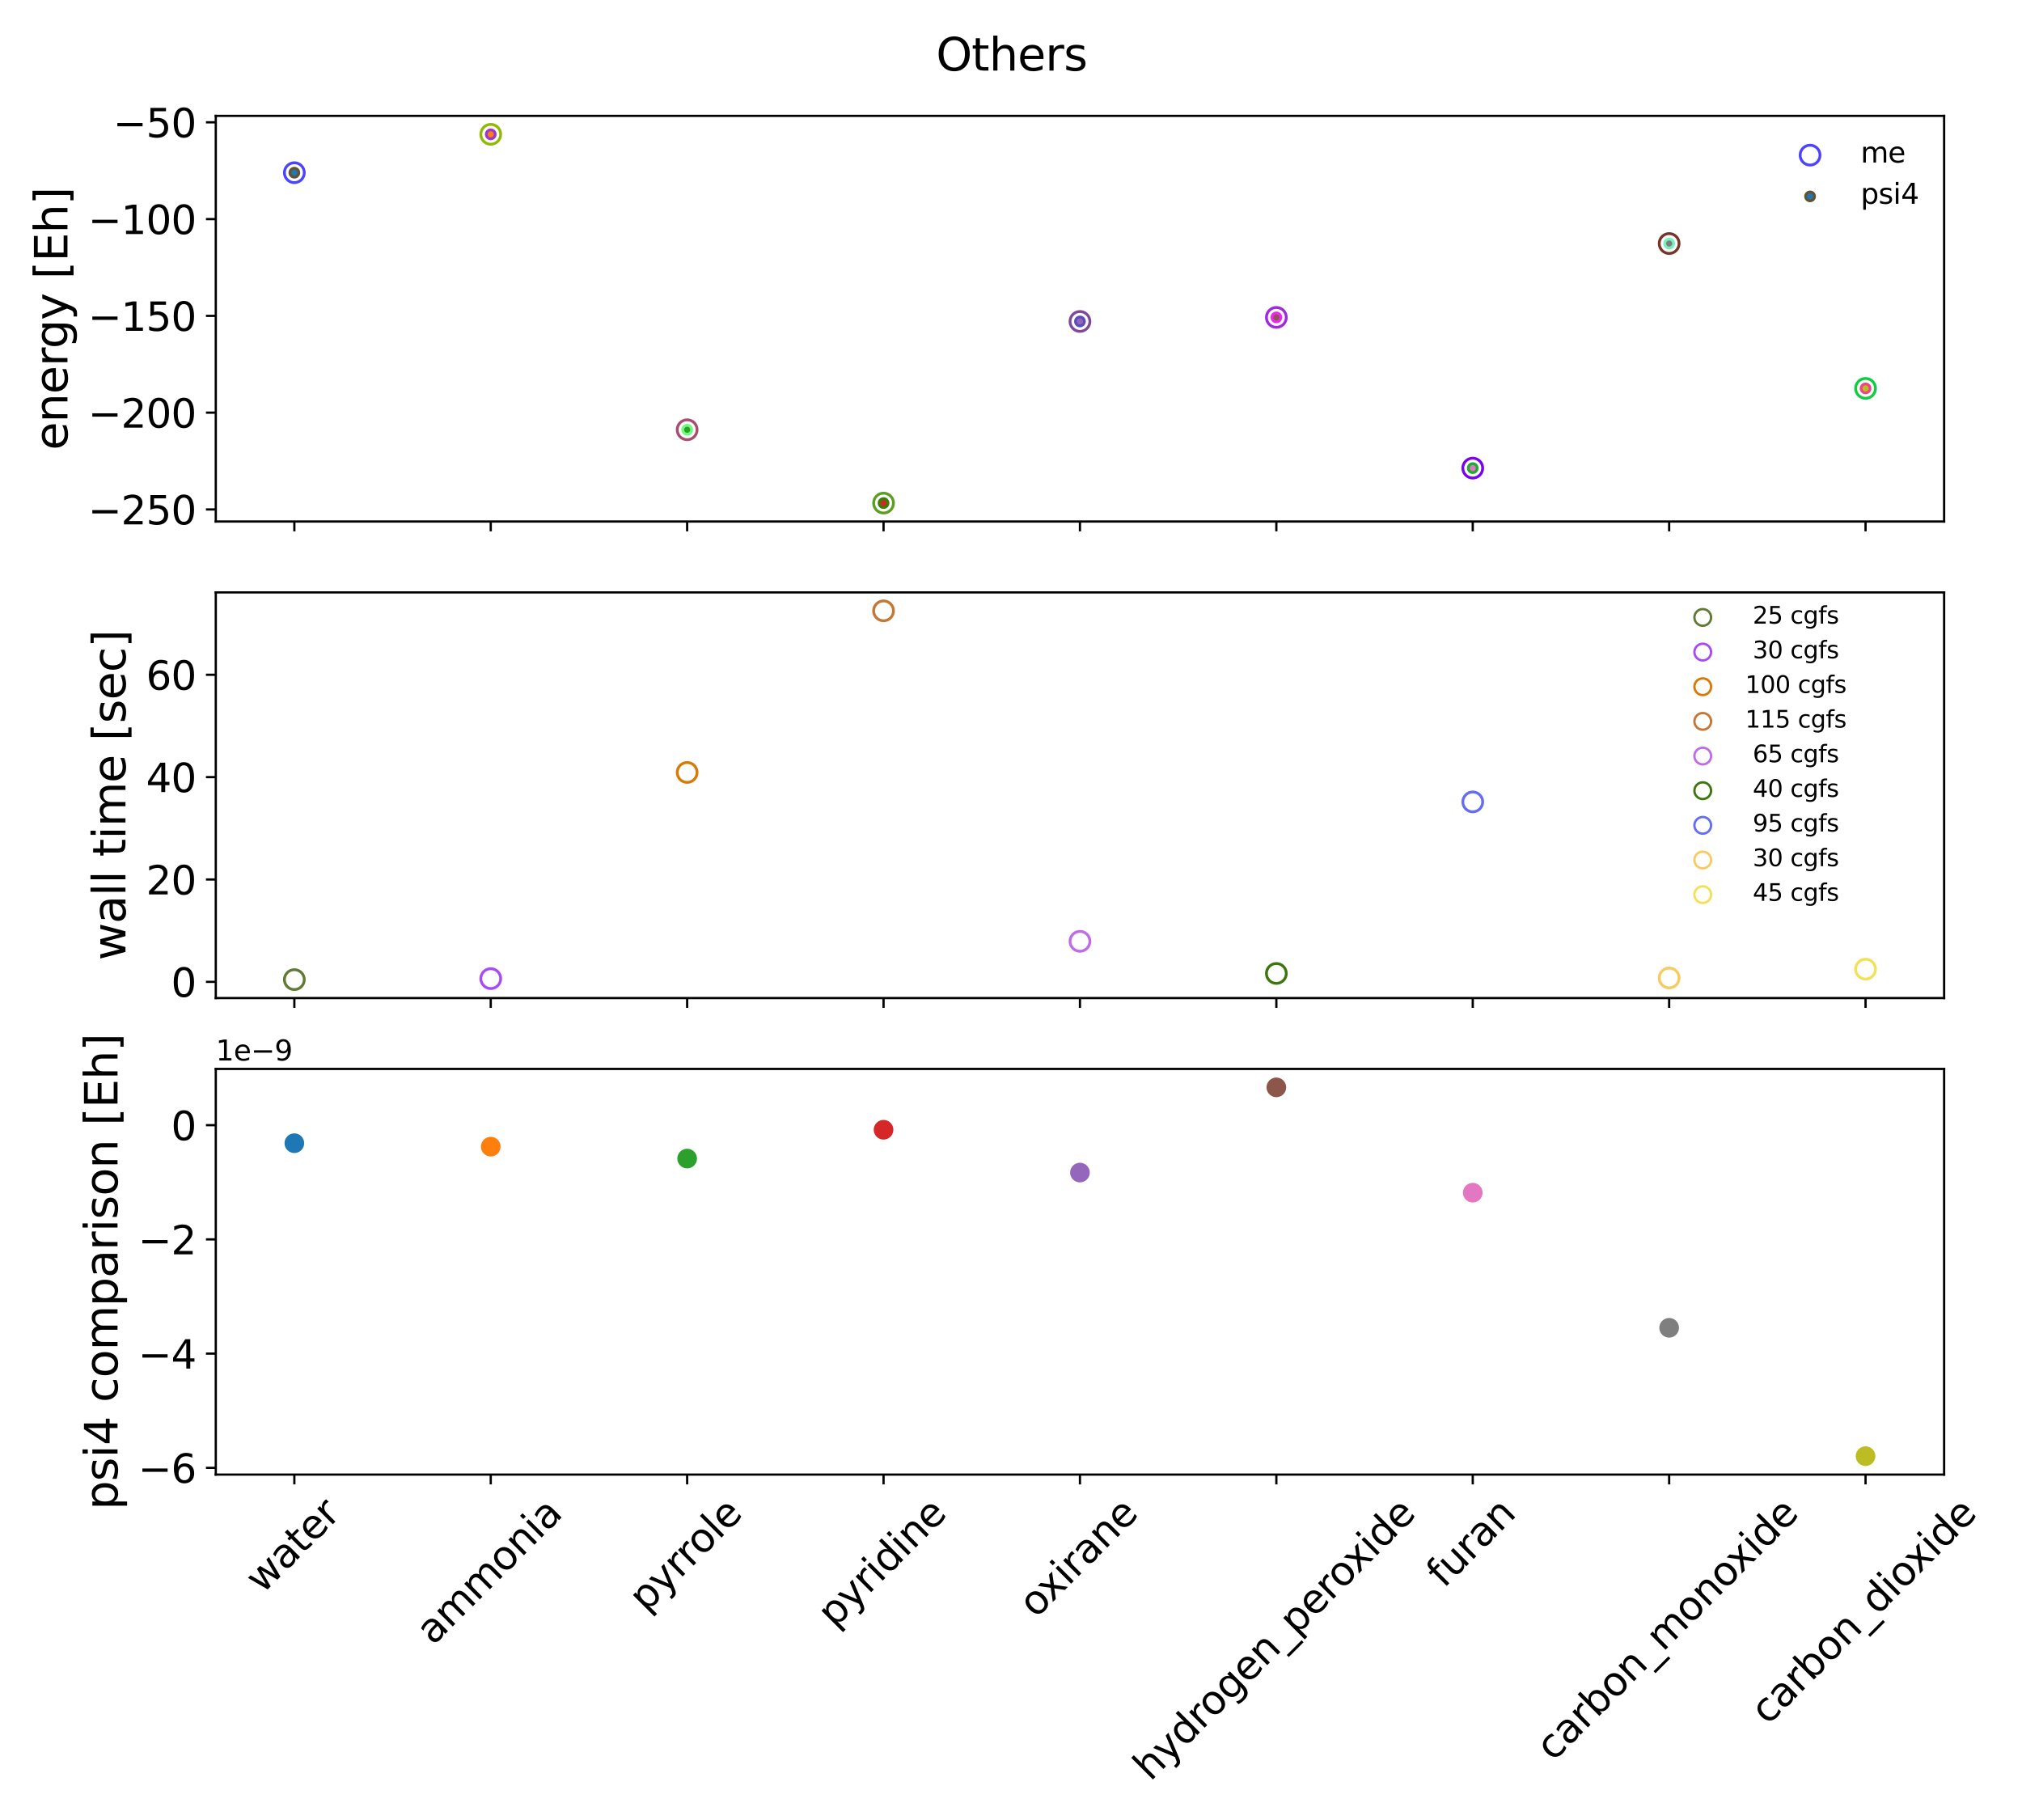 <?xml version="1.0" encoding="UTF-8" standalone="no"?>
<!-- Created with Inkscape (http://www.inkscape.org/) -->

<svg
   width="254mm"
   height="228.6mm"
   viewBox="0 0 254 228.6"
   version="1.1"
   id="svg1"
   xml:space="preserve"
   xmlns:xlink="http://www.w3.org/1999/xlink"
   xmlns="http://www.w3.org/2000/svg"
   xmlns:svg="http://www.w3.org/2000/svg"><rect x="0" y="0" width="254" height="228.6" fill="#333333" stroke="none"/><defs
     id="defs1"><style
       type="text/css"
       id="style1">*{stroke-linejoin: round; stroke-linecap: butt}</style><path
       id="m4ce45caa57"
       d="m 0,1.581 c 0.419,0 0.822,-0.167 1.118,-0.463 C 1.415,0.822 1.581,0.419 1.581,0 1.581,-0.419 1.415,-0.822 1.118,-1.118 0.822,-1.415 0.419,-1.581 0,-1.581 c -0.419,0 -0.822,0.167 -1.118,0.463 C -1.415,-0.822 -1.581,-0.419 -1.581,0 c 0,0.419 0.167,0.822 0.463,1.118 C -0.822,1.415 -0.419,1.581 0,1.581 Z"
       style="stroke:#605234" /><path
       id="md3740a628d"
       d="m 0,1.581 c 0.419,0 0.822,-0.167 1.118,-0.463 C 1.415,0.822 1.581,0.419 1.581,0 1.581,-0.419 1.415,-0.822 1.118,-1.118 0.822,-1.415 0.419,-1.581 0,-1.581 c -0.419,0 -0.822,0.167 -1.118,0.463 C -1.415,-0.822 -1.581,-0.419 -1.581,0 c 0,0.419 0.167,0.822 0.463,1.118 C -0.822,1.415 -0.419,1.581 0,1.581 Z"
       style="stroke:#9f36ce" /><path
       id="m3dc83d9426"
       d="m 0,1.581 c 0.419,0 0.822,-0.167 1.118,-0.463 C 1.415,0.822 1.581,0.419 1.581,0 1.581,-0.419 1.415,-0.822 1.118,-1.118 0.822,-1.415 0.419,-1.581 0,-1.581 c -0.419,0 -0.822,0.167 -1.118,0.463 C -1.415,-0.822 -1.581,-0.419 -1.581,0 c 0,0.419 0.167,0.822 0.463,1.118 C -0.822,1.415 -0.419,1.581 0,1.581 Z"
       style="stroke:#70f97b" /><path
       id="m4b6ab291a0"
       d="m 0,1.581 c 0.419,0 0.822,-0.167 1.118,-0.463 C 1.415,0.822 1.581,0.419 1.581,0 1.581,-0.419 1.415,-0.822 1.118,-1.118 0.822,-1.415 0.419,-1.581 0,-1.581 c -0.419,0 -0.822,0.167 -1.118,0.463 C -1.415,-0.822 -1.581,-0.419 -1.581,0 c 0,0.419 0.167,0.822 0.463,1.118 C -0.822,1.415 -0.419,1.581 0,1.581 Z"
       style="stroke:#378004" /><path
       id="mcf018c208f"
       d="m 0,1.581 c 0.419,0 0.822,-0.167 1.118,-0.463 C 1.415,0.822 1.581,0.419 1.581,0 1.581,-0.419 1.415,-0.822 1.118,-1.118 0.822,-1.415 0.419,-1.581 0,-1.581 c -0.419,0 -0.822,0.167 -1.118,0.463 C -1.415,-0.822 -1.581,-0.419 -1.581,0 c 0,0.419 0.167,0.822 0.463,1.118 C -0.822,1.415 -0.419,1.581 0,1.581 Z"
       style="stroke:#5c4db9" /><path
       id="m0e74f839ef"
       d="m 0,1.581 c 0.419,0 0.822,-0.167 1.118,-0.463 C 1.415,0.822 1.581,0.419 1.581,0 1.581,-0.419 1.415,-0.822 1.118,-1.118 0.822,-1.415 0.419,-1.581 0,-1.581 c -0.419,0 -0.822,0.167 -1.118,0.463 C -1.415,-0.822 -1.581,-0.419 -1.581,0 c 0,0.419 0.167,0.822 0.463,1.118 C -0.822,1.415 -0.419,1.581 0,1.581 Z"
       style="stroke:#ef26f0" /><path
       id="m59f3bd9de0"
       d="m 0,1.581 c 0.419,0 0.822,-0.167 1.118,-0.463 C 1.415,0.822 1.581,0.419 1.581,0 1.581,-0.419 1.415,-0.822 1.118,-1.118 0.822,-1.415 0.419,-1.581 0,-1.581 c -0.419,0 -0.822,0.167 -1.118,0.463 C -1.415,-0.822 -1.581,-0.419 -1.581,0 c 0,0.419 0.167,0.822 0.463,1.118 C -0.822,1.415 -0.419,1.581 0,1.581 Z"
       style="stroke:#1dac2d" /><path
       id="mb7ae379d61"
       d="m 0,1.581 c 0.419,0 0.822,-0.167 1.118,-0.463 C 1.415,0.822 1.581,0.419 1.581,0 1.581,-0.419 1.415,-0.822 1.118,-1.118 0.822,-1.415 0.419,-1.581 0,-1.581 c -0.419,0 -0.822,0.167 -1.118,0.463 C -1.415,-0.822 -1.581,-0.419 -1.581,0 c 0,0.419 0.167,0.822 0.463,1.118 C -0.822,1.415 -0.419,1.581 0,1.581 Z"
       style="stroke:#76f1bb" /><path
       id="mc1dbd1e6a4"
       d="m 0,1.581 c 0.419,0 0.822,-0.167 1.118,-0.463 C 1.415,0.822 1.581,0.419 1.581,0 1.581,-0.419 1.415,-0.822 1.118,-1.118 0.822,-1.415 0.419,-1.581 0,-1.581 c -0.419,0 -0.822,0.167 -1.118,0.463 C -1.415,-0.822 -1.581,-0.419 -1.581,0 c 0,0.419 0.167,0.822 0.463,1.118 C -0.822,1.415 -0.419,1.581 0,1.581 Z"
       style="stroke:#eb497f" /><path
       id="m85aed12c0b"
       d="M 0,0 V 3.5"
       style="stroke:#000000;stroke-width:0.8" /><path
       id="m68f55d6021"
       d="M 0,0 H -3.5"
       style="stroke:#000000;stroke-width:0.8" /><path
       id="DejaVuSans-2212"
       d="M 678,2272 H 4684 V 1741 H 678 Z"
       transform="scale(0.016)" /><path
       id="DejaVuSans-32"
       d="M 1228,531 H 3431 V 0 H 469 v 531 q 359,372 979,998 621,627 780,809 303,340 423,576 121,236 121,464 0,372 -261,606 -261,235 -680,235 -297,0 -627,-103 -329,-103 -704,-313 v 638 q 381,153 712,231 332,78 607,78 725,0 1156,-363 431,-362 431,-968 0,-288 -108,-546 -107,-257 -392,-607 -78,-91 -497,-524 Q 1991,1309 1228,531 Z"
       transform="scale(0.016)" /><path
       id="DejaVuSans-35"
       d="M 691,4666 H 3169 V 4134 H 1269 V 2991 q 137,47 274,70 138,23 276,23 781,0 1237,-428 457,-428 457,-1159 Q 3513,744 3044,326 2575,-91 1722,-91 1428,-91 1123,-41 819,9 494,109 v 635 q 281,-153 581,-228 300,-75 634,-75 541,0 856,284 316,284 316,772 0,487 -316,771 -315,285 -856,285 -253,0 -505,-56 -251,-56 -513,-175 z"
       transform="scale(0.016)" /><path
       id="DejaVuSans-30"
       d="m 2034,4250 q -487,0 -733,-480 -245,-479 -245,-1442 0,-959 245,-1439 246,-480 733,-480 491,0 736,480 246,480 246,1439 0,963 -246,1442 -245,480 -736,480 z m 0,500 q 785,0 1199,-621 414,-620 414,-1801 0,-1178 -414,-1799 -414,-620 -1199,-620 -784,0 -1198,620 -414,621 -414,1799 0,1181 414,1801 414,621 1198,621 z"
       transform="scale(0.016)" /><path
       id="DejaVuSans-31"
       d="M 794,531 H 1825 V 4091 L 703,3866 v 575 l 1116,225 h 631 V 531 H 3481 V 0 H 794 Z"
       transform="scale(0.016)" /><path
       id="DejaVuSans-65"
       d="M 3597,1894 V 1613 H 953 q 38,-594 358,-905 320,-311 892,-311 331,0 642,81 311,81 618,244 V 178 Q 3153,47 2828,-22 2503,-91 2169,-91 1331,-91 842,396 353,884 353,1716 q 0,859 464,1363 464,505 1252,505 706,0 1117,-455 411,-454 411,-1235 z m -575,169 q -6,471 -264,752 -258,282 -683,282 -481,0 -770,-272 -289,-272 -333,-766 z"
       transform="scale(0.016)" /><path
       id="DejaVuSans-6e"
       d="M 3513,2113 V 0 h -575 v 2094 q 0,497 -194,743 -194,247 -581,247 -466,0 -735,-297 -269,-296 -269,-809 V 0 H 581 v 3500 h 578 v -544 q 207,316 486,472 280,156 646,156 603,0 912,-373 310,-373 310,-1098 z"
       transform="scale(0.016)" /><path
       id="DejaVuSans-72"
       d="m 2631,2963 q -97,56 -211,82 -114,27 -251,27 -488,0 -749,-317 -261,-317 -261,-911 V 0 H 581 v 3500 h 578 v -544 q 182,319 472,473 291,155 707,155 59,0 131,-8 72,-7 159,-23 z"
       transform="scale(0.016)" /><path
       id="DejaVuSans-67"
       d="m 2906,1791 q 0,625 -258,968 -257,344 -723,344 -462,0 -720,-344 -258,-343 -258,-968 0,-622 258,-966 258,-344 720,-344 466,0 723,344 258,344 258,966 z M 3481,434 q 0,-893 -397,-1329 -396,-436 -1215,-436 -303,0 -572,45 -269,45 -522,139 v 559 q 253,-137 500,-202 247,-66 503,-66 566,0 847,295 281,295 281,892 V 616 Q 2728,306 2450,153 2172,0 1784,0 1141,0 747,490 353,981 353,1791 q 0,812 394,1302 394,491 1037,491 388,0 666,-153 278,-153 456,-462 v 531 h 575 z"
       transform="scale(0.016)" /><path
       id="DejaVuSans-79"
       d="m 2059,-325 q -243,-625 -475,-815 -231,-191 -618,-191 H 506 v 481 h 338 q 237,0 368,113 132,112 291,531 L 1606,56 191,3500 H 800 L 1894,763 2988,3500 h 609 z"
       transform="scale(0.016)" /><path
       id="DejaVuSans-20"
       transform="scale(0.016)"
       d="" /><path
       id="DejaVuSans-5b"
       d="M 550,4863 H 1875 V 4416 H 1125 V -397 h 750 V -844 H 550 Z"
       transform="scale(0.016)" /><path
       id="DejaVuSans-45"
       d="M 628,4666 H 3578 V 4134 H 1259 V 2753 H 3481 V 2222 H 1259 V 531 H 3634 V 0 H 628 Z"
       transform="scale(0.016)" /><path
       id="DejaVuSans-68"
       d="M 3513,2113 V 0 h -575 v 2094 q 0,497 -194,743 -194,247 -581,247 -466,0 -735,-297 -269,-296 -269,-809 V 0 H 581 v 4863 h 578 V 2956 q 207,316 486,472 280,156 646,156 603,0 912,-373 310,-373 310,-1098 z"
       transform="scale(0.016)" /><path
       id="DejaVuSans-5d"
       d="M 1947,4863 V -844 H 622 v 447 h 747 V 4416 H 622 v 447 z"
       transform="scale(0.016)" /><path
       id="DejaVuSans-6d"
       d="m 3328,2828 q 216,388 516,572 300,184 706,184 547,0 844,-383 297,-382 297,-1088 V 0 h -578 v 2094 q 0,503 -179,746 -178,244 -543,244 -447,0 -707,-297 -259,-296 -259,-809 V 0 h -578 v 2094 q 0,506 -178,748 -178,242 -550,242 -441,0 -701,-298 -259,-298 -259,-808 V 0 H 581 v 3500 h 578 v -544 q 197,322 472,475 275,153 653,153 382,0 649,-194 267,-193 395,-562 z"
       transform="scale(0.016)" /><path
       id="DejaVuSans-70"
       d="M 1159,525 V -1331 H 581 v 4831 h 578 v -531 q 182,312 458,463 277,152 661,152 638,0 1036,-506 399,-506 399,-1331 0,-825 -399,-1332 -398,-506 -1036,-506 -384,0 -661,152 -276,152 -458,464 z m 1957,1222 q 0,634 -261,995 -261,361 -717,361 -457,0 -718,-361 -261,-361 -261,-995 0,-634 261,-995 261,-361 718,-361 456,0 717,361 261,361 261,995 z"
       transform="scale(0.016)" /><path
       id="DejaVuSans-73"
       d="m 2834,3397 v -544 q -243,125 -506,187 -262,63 -544,63 -428,0 -642,-131 -214,-131 -214,-394 0,-200 153,-314 153,-114 616,-217 l 197,-44 q 612,-131 870,-370 258,-239 258,-667 0,-488 -386,-773 Q 2250,-91 1575,-91 1294,-91 989,-36 684,19 347,128 v 594 q 319,-166 628,-249 309,-82 613,-82 406,0 624,139 219,139 219,392 0,234 -158,359 -157,125 -692,241 l -200,47 q -534,112 -772,345 -237,233 -237,639 0,494 350,762 350,269 994,269 318,0 599,-47 282,-46 519,-140 z"
       transform="scale(0.016)" /><path
       id="DejaVuSans-69"
       d="m 603,3500 h 575 V 0 H 603 Z m 0,1363 h 575 V 4134 H 603 Z"
       transform="scale(0.016)" /><path
       id="DejaVuSans-34"
       d="M 2419,4116 825,1625 h 1594 z m -166,550 h 794 V 1625 h 666 V 1100 H 3047 V 0 H 2419 V 1100 H 313 v 609 z"
       transform="scale(0.016)" /><path
       id="DejaVuSans-36"
       d="m 2113,2584 q -425,0 -674,-291 -248,-290 -248,-796 0,-503 248,-796 249,-292 674,-292 425,0 673,292 248,293 248,796 0,506 -248,796 -248,291 -673,291 z m 1253,1979 v -575 q -238,112 -480,171 -242,60 -480,60 -625,0 -955,-422 -329,-422 -376,-1275 184,272 462,417 279,145 613,145 703,0 1111,-427 408,-426 408,-1160 0,-719 -425,-1154 -425,-434 -1131,-434 -810,0 -1238,620 -428,621 -428,1799 0,1106 525,1764 525,658 1409,658 238,0 480,-47 242,-47 505,-140 z"
       transform="scale(0.016)" /><path
       id="DejaVuSans-77"
       d="m 269,3500 h 575 l 719,-2731 715,2731 h 678 l 719,-2731 716,2731 h 575 L 4050,0 H 3372 L 2619,2869 1863,0 h -679 z"
       transform="scale(0.016)" /><path
       id="DejaVuSans-61"
       d="m 2194,1759 q -697,0 -966,-159 -269,-159 -269,-544 0,-306 202,-486 202,-179 548,-179 479,0 768,339 289,339 289,901 v 128 z m 1147,238 V 0 H 2766 V 531 Q 2569,213 2275,61 1981,-91 1556,-91 q -537,0 -855,302 -317,302 -317,808 0,590 395,890 396,300 1180,300 h 807 v 57 q 0,397 -261,614 -261,217 -733,217 -300,0 -585,-72 -284,-72 -546,-216 v 532 q 315,122 612,182 297,61 578,61 760,0 1135,-394 375,-393 375,-1193 z"
       transform="scale(0.016)" /><path
       id="DejaVuSans-6c"
       d="m 603,4863 h 575 V 0 H 603 Z"
       transform="scale(0.016)" /><path
       id="DejaVuSans-74"
       d="M 1172,4494 V 3500 H 2356 V 3053 H 1172 V 1153 q 0,-428 117,-550 117,-122 477,-122 h 590 V 0 H 1766 Q 1100,0 847,248 594,497 594,1153 V 3053 H 172 v 447 h 422 v 994 z"
       transform="scale(0.016)" /><path
       id="DejaVuSans-63"
       d="m 3122,3366 v -538 q -244,135 -489,202 -245,67 -495,67 -560,0 -870,-355 -309,-354 -309,-995 0,-641 309,-996 310,-354 870,-354 250,0 495,67 245,67 489,202 V 134 Q 2881,22 2623,-34 2366,-91 2075,-91 1284,-91 818,406 353,903 353,1747 q 0,856 470,1346 471,491 1290,491 265,0 518,-55 253,-54 491,-163 z"
       transform="scale(0.016)" /><path
       id="DejaVuSans-66"
       d="m 2375,4863 v -479 h -550 q -309,0 -430,-125 -120,-125 -120,-450 v -309 h 947 V 3053 H 1275 V 0 H 697 V 3053 H 147 v 447 h 550 v 244 q 0,584 272,851 272,268 862,268 z"
       transform="scale(0.016)" /><path
       id="DejaVuSans-33"
       d="m 2597,2516 q 453,-97 707,-404 255,-306 255,-756 0,-690 -475,-1069 -475,-378 -1350,-378 -293,0 -604,58 -311,58 -642,174 v 609 q 262,-153 574,-231 313,-78 654,-78 593,0 904,234 311,234 311,681 0,413 -289,645 -289,233 -804,233 h -544 v 519 h 569 q 465,0 712,186 247,186 247,536 0,359 -255,551 -254,193 -729,193 -260,0 -557,-57 -297,-56 -653,-174 v 562 q 360,100 674,150 314,50 592,50 719,0 1137,-327 419,-326 419,-882 0,-388 -222,-655 -222,-267 -631,-370 z"
       transform="scale(0.016)" /><path
       id="DejaVuSans-39"
       d="m 703,97 v 575 q 238,-113 481,-172 244,-59 479,-59 625,0 954,420 330,420 377,1277 -181,-269 -460,-413 -278,-144 -615,-144 -700,0 -1108,423 -408,424 -408,1159 0,718 425,1152 425,435 1131,435 810,0 1236,-621 427,-620 427,-1801 Q 3622,1225 3098,567 2575,-91 1691,-91 1453,-91 1209,-44 966,3 703,97 Z m 1256,1978 q 425,0 673,290 249,291 249,798 0,503 -249,795 -248,292 -673,292 -425,0 -673,-292 -248,-292 -248,-795 0,-507 248,-798 248,-290 673,-290 z"
       transform="scale(0.016)" /><path
       id="m2d9faf9dbb"
       d="M 0,3 C 0.796,3 1.559,2.684 2.121,2.121 2.684,1.559 3,0.796 3,0 3,-0.796 2.684,-1.559 2.121,-2.121 1.559,-2.684 0.796,-3 0,-3 -0.796,-3 -1.559,-2.684 -2.121,-2.121 -2.684,-1.559 -3,-0.796 -3,0 -3,0.796 -2.684,1.559 -2.121,2.121 -1.559,2.684 -0.796,3 0,3 Z"
       style="stroke:#1f77b4" /><path
       id="mc8aaaa913a"
       d="M 0,3 C 0.796,3 1.559,2.684 2.121,2.121 2.684,1.559 3,0.796 3,0 3,-0.796 2.684,-1.559 2.121,-2.121 1.559,-2.684 0.796,-3 0,-3 -0.796,-3 -1.559,-2.684 -2.121,-2.121 -2.684,-1.559 -3,-0.796 -3,0 -3,0.796 -2.684,1.559 -2.121,2.121 -1.559,2.684 -0.796,3 0,3 Z"
       style="stroke:#ff7f0e" /><path
       id="mdcfeb2dc62"
       d="M 0,3 C 0.796,3 1.559,2.684 2.121,2.121 2.684,1.559 3,0.796 3,0 3,-0.796 2.684,-1.559 2.121,-2.121 1.559,-2.684 0.796,-3 0,-3 -0.796,-3 -1.559,-2.684 -2.121,-2.121 -2.684,-1.559 -3,-0.796 -3,0 -3,0.796 -2.684,1.559 -2.121,2.121 -1.559,2.684 -0.796,3 0,3 Z"
       style="stroke:#2ca02c" /><path
       id="mace4bd6523"
       d="M 0,3 C 0.796,3 1.559,2.684 2.121,2.121 2.684,1.559 3,0.796 3,0 3,-0.796 2.684,-1.559 2.121,-2.121 1.559,-2.684 0.796,-3 0,-3 -0.796,-3 -1.559,-2.684 -2.121,-2.121 -2.684,-1.559 -3,-0.796 -3,0 -3,0.796 -2.684,1.559 -2.121,2.121 -1.559,2.684 -0.796,3 0,3 Z"
       style="stroke:#d62728" /><path
       id="mc7faa18de5"
       d="M 0,3 C 0.796,3 1.559,2.684 2.121,2.121 2.684,1.559 3,0.796 3,0 3,-0.796 2.684,-1.559 2.121,-2.121 1.559,-2.684 0.796,-3 0,-3 -0.796,-3 -1.559,-2.684 -2.121,-2.121 -2.684,-1.559 -3,-0.796 -3,0 -3,0.796 -2.684,1.559 -2.121,2.121 -1.559,2.684 -0.796,3 0,3 Z"
       style="stroke:#9467bd" /><path
       id="m10f0d1b424"
       d="M 0,3 C 0.796,3 1.559,2.684 2.121,2.121 2.684,1.559 3,0.796 3,0 3,-0.796 2.684,-1.559 2.121,-2.121 1.559,-2.684 0.796,-3 0,-3 -0.796,-3 -1.559,-2.684 -2.121,-2.121 -2.684,-1.559 -3,-0.796 -3,0 -3,0.796 -2.684,1.559 -2.121,2.121 -1.559,2.684 -0.796,3 0,3 Z"
       style="stroke:#8c564b" /><path
       id="m243efca982"
       d="M 0,3 C 0.796,3 1.559,2.684 2.121,2.121 2.684,1.559 3,0.796 3,0 3,-0.796 2.684,-1.559 2.121,-2.121 1.559,-2.684 0.796,-3 0,-3 -0.796,-3 -1.559,-2.684 -2.121,-2.121 -2.684,-1.559 -3,-0.796 -3,0 -3,0.796 -2.684,1.559 -2.121,2.121 -1.559,2.684 -0.796,3 0,3 Z"
       style="stroke:#e377c2" /><path
       id="mf0bdc5efcf"
       d="M 0,3 C 0.796,3 1.559,2.684 2.121,2.121 2.684,1.559 3,0.796 3,0 3,-0.796 2.684,-1.559 2.121,-2.121 1.559,-2.684 0.796,-3 0,-3 -0.796,-3 -1.559,-2.684 -2.121,-2.121 -2.684,-1.559 -3,-0.796 -3,0 -3,0.796 -2.684,1.559 -2.121,2.121 -1.559,2.684 -0.796,3 0,3 Z"
       style="stroke:#7f7f7f" /><path
       id="m27bec68d66"
       d="M 0,3 C 0.796,3 1.559,2.684 2.121,2.121 2.684,1.559 3,0.796 3,0 3,-0.796 2.684,-1.559 2.121,-2.121 1.559,-2.684 0.796,-3 0,-3 -0.796,-3 -1.559,-2.684 -2.121,-2.121 -2.684,-1.559 -3,-0.796 -3,0 -3,0.796 -2.684,1.559 -2.121,2.121 -1.559,2.684 -0.796,3 0,3 Z"
       style="stroke:#bcbd22" /><path
       id="DejaVuSans-6f"
       d="m 1959,3097 q -462,0 -731,-361 -269,-361 -269,-989 0,-628 267,-989 268,-361 733,-361 460,0 728,362 269,363 269,988 0,622 -269,986 -268,364 -728,364 z m 0,487 q 750,0 1178,-488 429,-487 429,-1349 Q 3566,888 3137,398 2709,-91 1959,-91 1206,-91 779,398 353,888 353,1747 q 0,862 426,1349 427,488 1180,488 z"
       transform="scale(0.016)" /><path
       id="DejaVuSans-64"
       d="m 2906,2969 v 1894 h 575 V 0 H 2906 V 525 Q 2725,213 2448,61 2172,-91 1784,-91 1150,-91 751,415 353,922 353,1747 q 0,825 398,1331 399,506 1033,506 388,0 664,-152 277,-151 458,-463 z M 947,1747 q 0,-634 261,-995 261,-361 717,-361 456,0 718,361 263,361 263,995 0,634 -263,995 -262,361 -718,361 -456,0 -717,-361 -261,-361 -261,-995 z"
       transform="scale(0.016)" /><path
       id="DejaVuSans-78"
       d="M 3513,3500 2247,1797 3578,0 H 2900 L 1881,1375 863,0 H 184 L 1544,1831 300,3500 h 678 l 928,-1247 928,1247 z"
       transform="scale(0.016)" /><path
       id="DejaVuSans-5f"
       d="m 3263,-1063 v -446 H -63 v 446 z"
       transform="scale(0.016)" /><path
       id="DejaVuSans-75"
       d="m 544,1381 v 2119 h 575 V 1403 q 0,-497 193,-746 194,-248 582,-248 465,0 735,297 271,297 271,810 v 1984 h 575 V 0 H 2900 V 538 Q 2691,219 2414,64 2138,-91 1772,-91 1169,-91 856,284 544,659 544,1381 Z m 1447,2203 z"
       transform="scale(0.016)" /><path
       id="DejaVuSans-62"
       d="m 3116,1747 q 0,634 -261,995 -261,361 -717,361 -457,0 -718,-361 -261,-361 -261,-995 0,-634 261,-995 261,-361 718,-361 456,0 717,361 261,361 261,995 z M 1159,2969 q 182,312 458,463 277,152 661,152 638,0 1036,-506 399,-506 399,-1331 Q 3713,922 3314,415 2916,-91 2278,-91 1894,-91 1617,61 1341,213 1159,525 V 0 H 581 v 4863 h 578 z"
       transform="scale(0.016)" /><path
       id="DejaVuSans-4f"
       d="m 2522,4238 q -688,0 -1093,-513 -404,-512 -404,-1397 0,-881 404,-1394 405,-512 1093,-512 687,0 1089,512 402,513 402,1394 0,885 -402,1397 -402,513 -1089,513 z m 0,512 q 981,0 1568,-658 588,-658 588,-1764 0,-1103 -588,-1761 -587,-658 -1568,-658 -984,0 -1574,656 -589,657 -589,1763 0,1106 589,1764 590,658 1574,658 z"
       transform="scale(0.016)" /><clipPath
       id="p128207481c"><rect
         x="76.79"
         y="41.228"
         width="615.04"
         height="144.339"
         id="rect329" /></clipPath><clipPath
       id="p16dd277d39"><rect
         x="76.79"
         y="210.787"
         width="615.04"
         height="144.339"
         id="rect330" /></clipPath><clipPath
       id="p71f59416d4"><rect
         x="76.79"
         y="380.346"
         width="615.04"
         height="144.339"
         id="rect331" /></clipPath></defs><g
     id="layer1"
     transform="translate(85.725,23.813)"><g
       id="figure_1"
       transform="matrix(0.353,0,0,0.353,-85.725,-23.813)"><g
         id="patch_1"><path
           d="M 0,648 H 720 V 0 H 0 Z"
           style="fill:#ffffff"
           id="path1" /></g><g
         id="axes_1"><g
           id="patch_2"><path
             d="M 76.79,185.567 H 691.83 V 41.228 H 76.79 Z"
             style="fill:#ffffff"
             id="path2" /></g><g
           id="PathCollection_1"><path
             d="m 104.746,64.982 c 0.938,0 1.837,-0.373 2.5,-1.036 0.663,-0.663 1.036,-1.562 1.036,-2.5 0,-0.938 -0.373,-1.837 -1.036,-2.5 -0.663,-0.663 -1.562,-1.036 -2.5,-1.036 -0.938,0 -1.837,0.373 -2.5,1.036 -0.663,0.663 -1.036,1.562 -1.036,2.5 0,0.938 0.373,1.837 1.036,2.5 0.663,0.663 1.562,1.036 2.5,1.036 z"
             clip-path="url(#p128207481c)"
             style="fill:none;stroke:#4b43fd"
             id="path3" /></g><g
           id="PathCollection_2"><defs
             id="defs3" /><g
             clip-path="url(#p128207481c)"
             id="g3"><use
               xlink:href="#m4ce45caa57"
               x="104.746"
               y="61.447"
               style="fill:#1f77b4;stroke:#605234"
               id="use3" /></g></g><g
           id="PathCollection_3"><path
             d="m 174.637,51.324 c 0.938,0 1.837,-0.373 2.5,-1.036 0.663,-0.663 1.036,-1.562 1.036,-2.5 0,-0.938 -0.373,-1.837 -1.036,-2.5 -0.663,-0.663 -1.562,-1.036 -2.5,-1.036 -0.938,0 -1.837,0.373 -2.5,1.036 -0.663,0.663 -1.036,1.562 -1.036,2.5 0,0.938 0.373,1.837 1.036,2.5 0.663,0.663 1.562,1.036 2.5,1.036 z"
             clip-path="url(#p128207481c)"
             style="fill:none;stroke:#91b802"
             id="path5" /></g><g
           id="PathCollection_4"><defs
             id="defs4" /><g
             clip-path="url(#p128207481c)"
             id="g4"><use
               xlink:href="#md3740a628d"
               x="174.637"
               y="47.789"
               style="fill:#ff7f0e;stroke:#9f36ce"
               id="use4" /></g></g><g
           id="PathCollection_5"><path
             d="m 244.528,156.448 c 0.938,0 1.837,-0.373 2.5,-1.036 0.663,-0.663 1.036,-1.562 1.036,-2.5 0,-0.938 -0.373,-1.837 -1.036,-2.5 -0.663,-0.663 -1.562,-1.036 -2.5,-1.036 -0.938,0 -1.837,0.373 -2.5,1.036 -0.663,0.663 -1.036,1.562 -1.036,2.5 0,0.938 0.373,1.837 1.036,2.5 0.663,0.663 1.562,1.036 2.5,1.036 z"
             clip-path="url(#p128207481c)"
             style="fill:none;stroke:#a84d6b"
             id="path7" /></g><g
           id="PathCollection_6"><defs
             id="defs5" /><g
             clip-path="url(#p128207481c)"
             id="g5"><use
               xlink:href="#m3dc83d9426"
               x="244.528"
               y="152.913"
               style="fill:#2ca02c;stroke:#70f97b"
               id="use5" /></g></g><g
           id="PathCollection_7"><path
             d="m 314.419,182.542 c 0.938,0 1.837,-0.373 2.5,-1.036 0.663,-0.663 1.036,-1.562 1.036,-2.5 0,-0.938 -0.373,-1.837 -1.036,-2.5 -0.663,-0.663 -1.562,-1.036 -2.5,-1.036 -0.938,0 -1.837,0.373 -2.5,1.036 -0.663,0.663 -1.036,1.562 -1.036,2.5 0,0.938 0.373,1.837 1.036,2.5 0.663,0.663 1.562,1.036 2.5,1.036 z"
             clip-path="url(#p128207481c)"
             style="fill:none;stroke:#5d9d24"
             id="path9" /></g><g
           id="PathCollection_8"><defs
             id="defs6" /><g
             clip-path="url(#p128207481c)"
             id="g6"><use
               xlink:href="#m4b6ab291a0"
               x="314.419"
               y="179.006"
               style="fill:#d62728;stroke:#378004"
               id="use6" /></g></g><g
           id="PathCollection_9"><path
             d="m 384.31,117.911 c 0.938,0 1.837,-0.373 2.5,-1.036 0.663,-0.663 1.036,-1.562 1.036,-2.5 0,-0.938 -0.373,-1.837 -1.036,-2.5 -0.663,-0.663 -1.562,-1.036 -2.5,-1.036 -0.938,0 -1.837,0.373 -2.5,1.036 -0.663,0.663 -1.036,1.562 -1.036,2.5 0,0.938 0.373,1.837 1.036,2.5 0.663,0.663 1.562,1.036 2.5,1.036 z"
             clip-path="url(#p128207481c)"
             style="fill:none;stroke:#81479a"
             id="path11" /></g><g
           id="PathCollection_10"><defs
             id="defs7" /><g
             clip-path="url(#p128207481c)"
             id="g7"><use
               xlink:href="#mcf018c208f"
               x="384.31"
               y="114.375"
               style="fill:#9467bd;stroke:#5c4db9"
               id="use7" /></g></g><g
           id="PathCollection_11"><path
             d="m 454.201,116.47 c 0.938,0 1.837,-0.373 2.5,-1.036 0.663,-0.663 1.036,-1.562 1.036,-2.5 0,-0.938 -0.373,-1.837 -1.036,-2.5 -0.663,-0.663 -1.562,-1.036 -2.5,-1.036 -0.938,0 -1.837,0.373 -2.5,1.036 -0.663,0.663 -1.036,1.562 -1.036,2.5 0,0.938 0.373,1.837 1.036,2.5 0.663,0.663 1.562,1.036 2.5,1.036 z"
             clip-path="url(#p128207481c)"
             style="fill:none;stroke:#9f29e1"
             id="path13" /></g><g
           id="PathCollection_12"><defs
             id="defs8" /><g
             clip-path="url(#p128207481c)"
             id="g8"><use
               xlink:href="#m0e74f839ef"
               x="454.201"
               y="112.935"
               style="fill:#8c564b;stroke:#ef26f0"
               id="use8" /></g></g><g
           id="PathCollection_13"><path
             d="m 524.092,170.095 c 0.938,0 1.837,-0.373 2.5,-1.036 0.663,-0.663 1.036,-1.562 1.036,-2.5 0,-0.938 -0.373,-1.837 -1.036,-2.5 -0.663,-0.663 -1.562,-1.036 -2.5,-1.036 -0.938,0 -1.837,0.373 -2.5,1.036 -0.663,0.663 -1.036,1.562 -1.036,2.5 0,0.938 0.373,1.837 1.036,2.5 0.663,0.663 1.562,1.036 2.5,1.036 z"
             clip-path="url(#p128207481c)"
             style="fill:none;stroke:#7902ef"
             id="path15" /></g><g
           id="PathCollection_14"><defs
             id="defs9" /><g
             clip-path="url(#p128207481c)"
             id="g9"><use
               xlink:href="#m59f3bd9de0"
               x="524.092"
               y="166.559"
               style="fill:#e377c2;stroke:#1dac2d"
               id="use9" /></g></g><g
           id="PathCollection_15"><path
             d="m 593.982,90.186 c 0.938,0 1.837,-0.373 2.5,-1.036 0.663,-0.663 1.036,-1.562 1.036,-2.5 0,-0.938 -0.373,-1.837 -1.036,-2.5 -0.663,-0.663 -1.562,-1.036 -2.5,-1.036 -0.938,0 -1.837,0.373 -2.5,1.036 -0.663,0.663 -1.036,1.562 -1.036,2.5 0,0.938 0.373,1.837 1.036,2.5 0.663,0.663 1.562,1.036 2.5,1.036 z"
             clip-path="url(#p128207481c)"
             style="fill:none;stroke:#773427"
             id="path17" /></g><g
           id="PathCollection_16"><defs
             id="defs10" /><g
             clip-path="url(#p128207481c)"
             id="g10"><use
               xlink:href="#mb7ae379d61"
               x="593.982"
               y="86.651"
               style="fill:#7f7f7f;stroke:#76f1bb"
               id="use10" /></g></g><g
           id="PathCollection_17"><path
             d="m 663.873,141.731 c 0.938,0 1.837,-0.373 2.5,-1.036 0.663,-0.663 1.036,-1.562 1.036,-2.5 0,-0.938 -0.373,-1.837 -1.036,-2.5 -0.663,-0.663 -1.562,-1.036 -2.5,-1.036 -0.938,0 -1.837,0.373 -2.5,1.036 -0.663,0.663 -1.036,1.562 -1.036,2.5 0,0.938 0.373,1.837 1.036,2.5 0.663,0.663 1.562,1.036 2.5,1.036 z"
             clip-path="url(#p128207481c)"
             style="fill:none;stroke:#11cc40"
             id="path19" /></g><g
           id="PathCollection_18"><defs
             id="defs11" /><g
             clip-path="url(#p128207481c)"
             id="g11"><use
               xlink:href="#mc1dbd1e6a4"
               x="663.873"
               y="138.196"
               style="fill:#bcbd22;stroke:#eb497f"
               id="use11" /></g></g><g
           id="matplotlib.axis_1"><g
             id="xtick_1"><g
               id="line2d_1"><defs
                 id="defs12" /><g
                 id="g12"><use
                   xlink:href="#m85aed12c0b"
                   x="104.746"
                   y="185.567"
                   style="stroke:#000000;stroke-width:0.8"
                   id="use12" /></g></g></g><g
             id="xtick_2"><g
               id="line2d_2"><g
                 id="g13"><use
                   xlink:href="#m85aed12c0b"
                   x="174.637"
                   y="185.567"
                   style="stroke:#000000;stroke-width:0.8"
                   id="use13" /></g></g></g><g
             id="xtick_3"><g
               id="line2d_3"><g
                 id="g14"><use
                   xlink:href="#m85aed12c0b"
                   x="244.528"
                   y="185.567"
                   style="stroke:#000000;stroke-width:0.8"
                   id="use14" /></g></g></g><g
             id="xtick_4"><g
               id="line2d_4"><g
                 id="g15"><use
                   xlink:href="#m85aed12c0b"
                   x="314.419"
                   y="185.567"
                   style="stroke:#000000;stroke-width:0.8"
                   id="use15" /></g></g></g><g
             id="xtick_5"><g
               id="line2d_5"><g
                 id="g16"><use
                   xlink:href="#m85aed12c0b"
                   x="384.31"
                   y="185.567"
                   style="stroke:#000000;stroke-width:0.8"
                   id="use16" /></g></g></g><g
             id="xtick_6"><g
               id="line2d_6"><g
                 id="g17"><use
                   xlink:href="#m85aed12c0b"
                   x="454.201"
                   y="185.567"
                   style="stroke:#000000;stroke-width:0.8"
                   id="use17" /></g></g></g><g
             id="xtick_7"><g
               id="line2d_7"><g
                 id="g18"><use
                   xlink:href="#m85aed12c0b"
                   x="524.092"
                   y="185.567"
                   style="stroke:#000000;stroke-width:0.8"
                   id="use18" /></g></g></g><g
             id="xtick_8"><g
               id="line2d_8"><g
                 id="g19"><use
                   xlink:href="#m85aed12c0b"
                   x="593.982"
                   y="185.567"
                   style="stroke:#000000;stroke-width:0.8"
                   id="use19" /></g></g></g><g
             id="xtick_9"><g
               id="line2d_9"><g
                 id="g20"><use
                   xlink:href="#m85aed12c0b"
                   x="663.873"
                   y="185.567"
                   style="stroke:#000000;stroke-width:0.8"
                   id="use20" /></g></g></g></g><g
           id="matplotlib.axis_2"><g
             id="ytick_1"><g
               id="line2d_10"><defs
                 id="defs20" /><g
                 id="g21"><use
                   xlink:href="#m68f55d6021"
                   x="76.79"
                   y="181.269"
                   style="stroke:#000000;stroke-width:0.8"
                   id="use21" /></g></g><g
               id="text_1"><!-- −250 --><g
                 transform="matrix(0.14,0,0,-0.14,31.336,186.588)"
                 id="g25"><defs
                   id="defs21" /><use
                   xlink:href="#DejaVuSans-2212"
                   id="use22" /><use
                   xlink:href="#DejaVuSans-32"
                   transform="translate(83.789)"
                   id="use23" /><use
                   xlink:href="#DejaVuSans-35"
                   transform="translate(147.412)"
                   id="use24" /><use
                   xlink:href="#DejaVuSans-30"
                   transform="translate(211.035)"
                   id="use25" /></g></g></g><g
             id="ytick_2"><g
               id="line2d_11"><g
                 id="g26"><use
                   xlink:href="#m68f55d6021"
                   x="76.79"
                   y="146.832"
                   style="stroke:#000000;stroke-width:0.8"
                   id="use26" /></g></g><g
               id="text_2"><!-- −200 --><g
                 transform="matrix(0.14,0,0,-0.14,31.336,152.151)"
                 id="g30"><use
                   xlink:href="#DejaVuSans-2212"
                   id="use27" /><use
                   xlink:href="#DejaVuSans-32"
                   transform="translate(83.789)"
                   id="use28" /><use
                   xlink:href="#DejaVuSans-30"
                   transform="translate(147.412)"
                   id="use29" /><use
                   xlink:href="#DejaVuSans-30"
                   transform="translate(211.035)"
                   id="use30" /></g></g></g><g
             id="ytick_3"><g
               id="line2d_12"><g
                 id="g31"><use
                   xlink:href="#m68f55d6021"
                   x="76.79"
                   y="112.395"
                   style="stroke:#000000;stroke-width:0.8"
                   id="use31" /></g></g><g
               id="text_3"><!-- −150 --><g
                 transform="matrix(0.14,0,0,-0.14,31.336,117.714)"
                 id="g35"><defs
                   id="defs31" /><use
                   xlink:href="#DejaVuSans-2212"
                   id="use32" /><use
                   xlink:href="#DejaVuSans-31"
                   transform="translate(83.789)"
                   id="use33" /><use
                   xlink:href="#DejaVuSans-35"
                   transform="translate(147.412)"
                   id="use34" /><use
                   xlink:href="#DejaVuSans-30"
                   transform="translate(211.035)"
                   id="use35" /></g></g></g><g
             id="ytick_4"><g
               id="line2d_13"><g
                 id="g36"><use
                   xlink:href="#m68f55d6021"
                   x="76.79"
                   y="77.958"
                   style="stroke:#000000;stroke-width:0.8"
                   id="use36" /></g></g><g
               id="text_4"><!-- −100 --><g
                 transform="matrix(0.14,0,0,-0.14,31.336,83.277)"
                 id="g40"><use
                   xlink:href="#DejaVuSans-2212"
                   id="use37" /><use
                   xlink:href="#DejaVuSans-31"
                   transform="translate(83.789)"
                   id="use38" /><use
                   xlink:href="#DejaVuSans-30"
                   transform="translate(147.412)"
                   id="use39" /><use
                   xlink:href="#DejaVuSans-30"
                   transform="translate(211.035)"
                   id="use40" /></g></g></g><g
             id="ytick_5"><g
               id="line2d_14"><g
                 id="g41"><use
                   xlink:href="#m68f55d6021"
                   x="76.79"
                   y="43.522"
                   style="stroke:#000000;stroke-width:0.8"
                   id="use41" /></g></g><g
               id="text_5"><!-- −50 --><g
                 transform="matrix(0.14,0,0,-0.14,40.243,48.841)"
                 id="g44"><use
                   xlink:href="#DejaVuSans-2212"
                   id="use42" /><use
                   xlink:href="#DejaVuSans-35"
                   transform="translate(83.789)"
                   id="use43" /><use
                   xlink:href="#DejaVuSans-30"
                   transform="translate(147.412)"
                   id="use44" /></g></g></g><g
             id="text_6"><!-- energy [Eh] --><g
               transform="matrix(0,-0.16,-0.16,0,24.008,160.185)"
               id="g55"><defs
                 id="defs44" /><use
                 xlink:href="#DejaVuSans-65"
                 id="use45" /><use
                 xlink:href="#DejaVuSans-6e"
                 transform="translate(61.523)"
                 id="use46" /><use
                 xlink:href="#DejaVuSans-65"
                 transform="translate(124.902)"
                 id="use47" /><use
                 xlink:href="#DejaVuSans-72"
                 transform="translate(186.426)"
                 id="use48" /><use
                 xlink:href="#DejaVuSans-67"
                 transform="translate(225.789)"
                 id="use49" /><use
                 xlink:href="#DejaVuSans-79"
                 transform="translate(289.266)"
                 id="use50" /><use
                 xlink:href="#DejaVuSans-20"
                 transform="translate(348.445)"
                 id="use51" /><use
                 xlink:href="#DejaVuSans-5b"
                 transform="translate(380.232)"
                 id="use52" /><use
                 xlink:href="#DejaVuSans-45"
                 transform="translate(419.246)"
                 id="use53" /><use
                 xlink:href="#DejaVuSans-68"
                 transform="translate(482.43)"
                 id="use54" /><use
                 xlink:href="#DejaVuSans-5d"
                 transform="translate(545.809)"
                 id="use55" /></g></g></g><g
           id="patch_3"><path
             d="M 76.79,185.567 V 41.228"
             style="fill:none;stroke:#000000;stroke-width:0.8;stroke-linecap:square;stroke-linejoin:miter"
             id="path55" /></g><g
           id="patch_4"><path
             d="M 691.83,185.567 V 41.228"
             style="fill:none;stroke:#000000;stroke-width:0.8;stroke-linecap:square;stroke-linejoin:miter"
             id="path56" /></g><g
           id="patch_5"><path
             d="M 76.79,185.567 H 691.83"
             style="fill:none;stroke:#000000;stroke-width:0.8;stroke-linecap:square;stroke-linejoin:miter"
             id="path57" /></g><g
           id="patch_6"><path
             d="M 76.79,41.228 H 691.83"
             style="fill:none;stroke:#000000;stroke-width:0.8;stroke-linecap:square;stroke-linejoin:miter"
             id="path58" /></g><g
           id="legend_1"><g
             id="PathCollection_19"><path
               d="m 644.131,58.737 c 0.938,0 1.837,-0.373 2.5,-1.036 0.663,-0.663 1.036,-1.562 1.036,-2.5 0,-0.938 -0.373,-1.837 -1.036,-2.5 -0.663,-0.663 -1.562,-1.036 -2.5,-1.036 -0.938,0 -1.837,0.373 -2.5,1.036 -0.663,0.663 -1.036,1.562 -1.036,2.5 0,0.938 0.373,1.837 1.036,2.5 0.663,0.663 1.562,1.036 2.5,1.036 z"
               style="fill:none;stroke:#4b43fd"
               id="path59" /></g><g
             id="text_7"><!-- me --><g
               transform="matrix(0.1,0,0,-0.1,662.131,57.826)"
               id="g60"><defs
                 id="defs59" /><use
                 xlink:href="#DejaVuSans-6d"
                 id="use59" /><use
                 xlink:href="#DejaVuSans-65"
                 transform="translate(97.412)"
                 id="use60" /></g></g><g
             id="PathCollection_20"><g
               id="g61"><use
                 xlink:href="#m4ce45caa57"
                 x="644.131"
                 y="69.879"
                 style="fill:#1f77b4;stroke:#605234"
                 id="use61" /></g></g><g
             id="text_8"><!-- psi4 --><g
               transform="matrix(0.1,0,0,-0.1,662.131,72.504)"
               id="g65"><defs
                 id="defs61" /><use
                 xlink:href="#DejaVuSans-70"
                 id="use62" /><use
                 xlink:href="#DejaVuSans-73"
                 transform="translate(63.477)"
                 id="use63" /><use
                 xlink:href="#DejaVuSans-69"
                 transform="translate(115.576)"
                 id="use64" /><use
                 xlink:href="#DejaVuSans-34"
                 transform="translate(143.359)"
                 id="use65" /></g></g></g></g><g
         id="axes_2"><g
           id="patch_7"><path
             d="M 76.79,355.126 H 691.83 V 210.787 H 76.79 Z"
             style="fill:#ffffff"
             id="path65" /></g><g
           id="PathCollection_21"><path
             d="m 104.746,352.101 c 0.938,0 1.837,-0.373 2.5,-1.036 0.663,-0.663 1.036,-1.562 1.036,-2.5 0,-0.938 -0.373,-1.837 -1.036,-2.5 -0.663,-0.663 -1.562,-1.036 -2.5,-1.036 -0.938,0 -1.837,0.373 -2.5,1.036 -0.663,0.663 -1.036,1.562 -1.036,2.5 0,0.938 0.373,1.837 1.036,2.5 0.663,0.663 1.562,1.036 2.5,1.036 z"
             clip-path="url(#p16dd277d39)"
             style="fill:none;stroke:#617b35"
             id="path66" /></g><g
           id="PathCollection_22"><path
             d="m 174.637,351.748 c 0.938,0 1.837,-0.373 2.5,-1.036 0.663,-0.663 1.036,-1.562 1.036,-2.5 0,-0.938 -0.373,-1.837 -1.036,-2.5 -0.663,-0.663 -1.562,-1.036 -2.5,-1.036 -0.938,0 -1.837,0.373 -2.5,1.036 -0.663,0.663 -1.036,1.562 -1.036,2.5 0,0.938 0.373,1.837 1.036,2.5 0.663,0.663 1.562,1.036 2.5,1.036 z"
             clip-path="url(#p16dd277d39)"
             style="fill:none;stroke:#a74bf6"
             id="path67" /></g><g
           id="PathCollection_23"><path
             d="m 244.528,278.385 c 0.938,0 1.837,-0.373 2.5,-1.036 0.663,-0.663 1.036,-1.562 1.036,-2.5 0,-0.938 -0.373,-1.837 -1.036,-2.5 -0.663,-0.663 -1.562,-1.036 -2.5,-1.036 -0.938,0 -1.837,0.373 -2.5,1.036 -0.663,0.663 -1.036,1.562 -1.036,2.5 0,0.938 0.373,1.837 1.036,2.5 0.663,0.663 1.562,1.036 2.5,1.036 z"
             clip-path="url(#p16dd277d39)"
             style="fill:none;stroke:#d87a07"
             id="path68" /></g><g
           id="PathCollection_24"><path
             d="m 314.419,220.883 c 0.938,0 1.837,-0.373 2.5,-1.036 0.663,-0.663 1.036,-1.562 1.036,-2.5 0,-0.938 -0.373,-1.837 -1.036,-2.5 -0.663,-0.663 -1.562,-1.036 -2.5,-1.036 -0.938,0 -1.837,0.373 -2.5,1.036 -0.663,0.663 -1.036,1.562 -1.036,2.5 0,0.938 0.373,1.837 1.036,2.5 0.663,0.663 1.562,1.036 2.5,1.036 z"
             clip-path="url(#p16dd277d39)"
             style="fill:none;stroke:#c47836"
             id="path69" /></g><g
           id="PathCollection_25"><path
             d="m 384.31,338.477 c 0.938,0 1.837,-0.373 2.5,-1.036 0.663,-0.663 1.036,-1.562 1.036,-2.5 0,-0.938 -0.373,-1.837 -1.036,-2.5 -0.663,-0.663 -1.562,-1.036 -2.5,-1.036 -0.938,0 -1.837,0.373 -2.5,1.036 -0.663,0.663 -1.036,1.562 -1.036,2.5 0,0.938 0.373,1.837 1.036,2.5 0.663,0.663 1.562,1.036 2.5,1.036 z"
             clip-path="url(#p16dd277d39)"
             style="fill:none;stroke:#be6de7"
             id="path70" /></g><g
           id="PathCollection_26"><path
             d="m 454.201,349.908 c 0.938,0 1.837,-0.373 2.5,-1.036 0.663,-0.663 1.036,-1.562 1.036,-2.5 0,-0.938 -0.373,-1.837 -1.036,-2.5 -0.663,-0.663 -1.562,-1.036 -2.5,-1.036 -0.938,0 -1.837,0.373 -2.5,1.036 -0.663,0.663 -1.036,1.562 -1.036,2.5 0,0.938 0.373,1.837 1.036,2.5 0.663,0.663 1.562,1.036 2.5,1.036 z"
             clip-path="url(#p16dd277d39)"
             style="fill:none;stroke:#3c760d"
             id="path71" /></g><g
           id="PathCollection_27"><path
             d="m 524.092,288.865 c 0.938,0 1.837,-0.373 2.5,-1.036 0.663,-0.663 1.036,-1.562 1.036,-2.5 0,-0.938 -0.373,-1.837 -1.036,-2.5 -0.663,-0.663 -1.562,-1.036 -2.5,-1.036 -0.938,0 -1.837,0.373 -2.5,1.036 -0.663,0.663 -1.036,1.562 -1.036,2.5 0,0.938 0.373,1.837 1.036,2.5 0.663,0.663 1.562,1.036 2.5,1.036 z"
             clip-path="url(#p16dd277d39)"
             style="fill:none;stroke:#646ef2"
             id="path72" /></g><g
           id="PathCollection_28"><path
             d="m 593.982,351.513 c 0.938,0 1.837,-0.373 2.5,-1.036 0.663,-0.663 1.036,-1.562 1.036,-2.5 0,-0.938 -0.373,-1.837 -1.036,-2.5 -0.663,-0.663 -1.562,-1.036 -2.5,-1.036 -0.938,0 -1.837,0.373 -2.5,1.036 -0.663,0.663 -1.036,1.562 -1.036,2.5 0,0.938 0.373,1.837 1.036,2.5 0.663,0.663 1.562,1.036 2.5,1.036 z"
             clip-path="url(#p16dd277d39)"
             style="fill:none;stroke:#f8ca62"
             id="path73" /></g><g
           id="PathCollection_29"><path
             d="m 663.873,348.374 c 0.938,0 1.837,-0.373 2.5,-1.036 0.663,-0.663 1.036,-1.562 1.036,-2.5 0,-0.938 -0.373,-1.837 -1.036,-2.5 -0.663,-0.663 -1.562,-1.036 -2.5,-1.036 -0.938,0 -1.837,0.373 -2.5,1.036 -0.663,0.663 -1.036,1.562 -1.036,2.5 0,0.938 0.373,1.837 1.036,2.5 0.663,0.663 1.562,1.036 2.5,1.036 z"
             clip-path="url(#p16dd277d39)"
             style="fill:none;stroke:#f2e158"
             id="path74" /></g><g
           id="matplotlib.axis_3"><g
             id="xtick_10"><g
               id="line2d_15"><g
                 id="g74"><use
                   xlink:href="#m85aed12c0b"
                   x="104.746"
                   y="355.126"
                   style="stroke:#000000;stroke-width:0.8"
                   id="use74" /></g></g></g><g
             id="xtick_11"><g
               id="line2d_16"><g
                 id="g75"><use
                   xlink:href="#m85aed12c0b"
                   x="174.637"
                   y="355.126"
                   style="stroke:#000000;stroke-width:0.8"
                   id="use75" /></g></g></g><g
             id="xtick_12"><g
               id="line2d_17"><g
                 id="g76"><use
                   xlink:href="#m85aed12c0b"
                   x="244.528"
                   y="355.126"
                   style="stroke:#000000;stroke-width:0.8"
                   id="use76" /></g></g></g><g
             id="xtick_13"><g
               id="line2d_18"><g
                 id="g77"><use
                   xlink:href="#m85aed12c0b"
                   x="314.419"
                   y="355.126"
                   style="stroke:#000000;stroke-width:0.8"
                   id="use77" /></g></g></g><g
             id="xtick_14"><g
               id="line2d_19"><g
                 id="g78"><use
                   xlink:href="#m85aed12c0b"
                   x="384.31"
                   y="355.126"
                   style="stroke:#000000;stroke-width:0.8"
                   id="use78" /></g></g></g><g
             id="xtick_15"><g
               id="line2d_20"><g
                 id="g79"><use
                   xlink:href="#m85aed12c0b"
                   x="454.201"
                   y="355.126"
                   style="stroke:#000000;stroke-width:0.8"
                   id="use79" /></g></g></g><g
             id="xtick_16"><g
               id="line2d_21"><g
                 id="g80"><use
                   xlink:href="#m85aed12c0b"
                   x="524.092"
                   y="355.126"
                   style="stroke:#000000;stroke-width:0.8"
                   id="use80" /></g></g></g><g
             id="xtick_17"><g
               id="line2d_22"><g
                 id="g81"><use
                   xlink:href="#m85aed12c0b"
                   x="593.982"
                   y="355.126"
                   style="stroke:#000000;stroke-width:0.8"
                   id="use81" /></g></g></g><g
             id="xtick_18"><g
               id="line2d_23"><g
                 id="g82"><use
                   xlink:href="#m85aed12c0b"
                   x="663.873"
                   y="355.126"
                   style="stroke:#000000;stroke-width:0.8"
                   id="use82" /></g></g></g></g><g
           id="matplotlib.axis_4"><g
             id="ytick_6"><g
               id="line2d_24"><g
                 id="g83"><use
                   xlink:href="#m68f55d6021"
                   x="76.79"
                   y="349.365"
                   style="stroke:#000000;stroke-width:0.8"
                   id="use83" /></g></g><g
               id="text_9"><!-- 0 --><g
                 transform="matrix(0.14,0,0,-0.14,60.883,354.684)"
                 id="g84"><use
                   xlink:href="#DejaVuSans-30"
                   id="use84" /></g></g></g><g
             id="ytick_7"><g
               id="line2d_25"><g
                 id="g85"><use
                   xlink:href="#m68f55d6021"
                   x="76.79"
                   y="312.941"
                   style="stroke:#000000;stroke-width:0.8"
                   id="use85" /></g></g><g
               id="text_10"><!-- 20 --><g
                 transform="matrix(0.14,0,0,-0.14,51.975,318.26)"
                 id="g87"><use
                   xlink:href="#DejaVuSans-32"
                   id="use86" /><use
                   xlink:href="#DejaVuSans-30"
                   transform="translate(63.623)"
                   id="use87" /></g></g></g><g
             id="ytick_8"><g
               id="line2d_26"><g
                 id="g88"><use
                   xlink:href="#m68f55d6021"
                   x="76.79"
                   y="276.517"
                   style="stroke:#000000;stroke-width:0.8"
                   id="use88" /></g></g><g
               id="text_11"><!-- 40 --><g
                 transform="matrix(0.14,0,0,-0.14,51.975,281.836)"
                 id="g90"><use
                   xlink:href="#DejaVuSans-34"
                   id="use89" /><use
                   xlink:href="#DejaVuSans-30"
                   transform="translate(63.623)"
                   id="use90" /></g></g></g><g
             id="ytick_9"><g
               id="line2d_27"><g
                 id="g91"><use
                   xlink:href="#m68f55d6021"
                   x="76.79"
                   y="240.093"
                   style="stroke:#000000;stroke-width:0.8"
                   id="use91" /></g></g><g
               id="text_12"><!-- 60 --><g
                 transform="matrix(0.14,0,0,-0.14,51.975,245.412)"
                 id="g93"><defs
                   id="defs91" /><use
                   xlink:href="#DejaVuSans-36"
                   id="use92" /><use
                   xlink:href="#DejaVuSans-30"
                   transform="translate(63.623)"
                   id="use93" /></g></g></g><g
             id="text_13"><!-- wall time [sec] --><g
               transform="matrix(0,-0.16,-0.16,0,44.648,341.737)"
               id="g108"><defs
                 id="defs93" /><use
                 xlink:href="#DejaVuSans-77"
                 id="use94" /><use
                 xlink:href="#DejaVuSans-61"
                 transform="translate(81.787)"
                 id="use95" /><use
                 xlink:href="#DejaVuSans-6c"
                 transform="translate(143.066)"
                 id="use96" /><use
                 xlink:href="#DejaVuSans-6c"
                 transform="translate(170.85)"
                 id="use97" /><use
                 xlink:href="#DejaVuSans-20"
                 transform="translate(198.633)"
                 id="use98" /><use
                 xlink:href="#DejaVuSans-74"
                 transform="translate(230.42)"
                 id="use99" /><use
                 xlink:href="#DejaVuSans-69"
                 transform="translate(269.629)"
                 id="use100" /><use
                 xlink:href="#DejaVuSans-6d"
                 transform="translate(297.412)"
                 id="use101" /><use
                 xlink:href="#DejaVuSans-65"
                 transform="translate(394.824)"
                 id="use102" /><use
                 xlink:href="#DejaVuSans-20"
                 transform="translate(456.348)"
                 id="use103" /><use
                 xlink:href="#DejaVuSans-5b"
                 transform="translate(488.135)"
                 id="use104" /><use
                 xlink:href="#DejaVuSans-73"
                 transform="translate(527.148)"
                 id="use105" /><use
                 xlink:href="#DejaVuSans-65"
                 transform="translate(579.248)"
                 id="use106" /><use
                 xlink:href="#DejaVuSans-63"
                 transform="translate(640.771)"
                 id="use107" /><use
                 xlink:href="#DejaVuSans-5d"
                 transform="translate(695.752)"
                 id="use108" /></g></g></g><g
           id="patch_8"><path
             d="M 76.79,355.126 V 210.787"
             style="fill:none;stroke:#000000;stroke-width:0.8;stroke-linecap:square;stroke-linejoin:miter"
             id="path108" /></g><g
           id="patch_9"><path
             d="M 691.83,355.126 V 210.787"
             style="fill:none;stroke:#000000;stroke-width:0.8;stroke-linecap:square;stroke-linejoin:miter"
             id="path109" /></g><g
           id="patch_10"><path
             d="M 76.79,355.126 H 691.83"
             style="fill:none;stroke:#000000;stroke-width:0.8;stroke-linecap:square;stroke-linejoin:miter"
             id="path110" /></g><g
           id="patch_11"><path
             d="M 76.79,210.787 H 691.83"
             style="fill:none;stroke:#000000;stroke-width:0.8;stroke-linecap:square;stroke-linejoin:miter"
             id="path111" /></g><g
           id="legend_2"
           transform="matrix(0.84,0,0,0.84,83.472,30.893)"><g
             id="PathCollection_30"><path
               d="m 621.987,228.296 c 0.938,0 1.837,-0.373 2.5,-1.036 0.663,-0.663 1.036,-1.562 1.036,-2.5 0,-0.938 -0.373,-1.837 -1.036,-2.5 -0.663,-0.663 -1.562,-1.036 -2.5,-1.036 -0.938,0 -1.837,0.373 -2.5,1.036 -0.663,0.663 -1.036,1.562 -1.036,2.5 0,0.938 0.373,1.837 1.036,2.5 0.663,0.663 1.562,1.036 2.5,1.036 z"
               style="fill:none;stroke:#617b35"
               id="path112" /></g><g
             id="text_14"><!--  25 cgfs --><g
               transform="matrix(0.1,0,0,-0.1,639.987,227.386)"
               id="g119"><defs
                 id="defs112" /><use
                 xlink:href="#DejaVuSans-20"
                 id="use112" /><use
                 xlink:href="#DejaVuSans-32"
                 transform="translate(31.787)"
                 id="use113" /><use
                 xlink:href="#DejaVuSans-35"
                 transform="translate(95.41)"
                 id="use114" /><use
                 xlink:href="#DejaVuSans-20"
                 transform="translate(159.033)"
                 id="use115" /><use
                 xlink:href="#DejaVuSans-63"
                 transform="translate(190.82)"
                 id="use116" /><use
                 xlink:href="#DejaVuSans-67"
                 transform="translate(245.801)"
                 id="use117" /><use
                 xlink:href="#DejaVuSans-66"
                 transform="translate(309.277)"
                 id="use118" /><use
                 xlink:href="#DejaVuSans-73"
                 transform="translate(344.482)"
                 id="use119" /></g></g><g
             id="PathCollection_31"><path
               d="m 621.987,242.974 c 0.938,0 1.837,-0.373 2.5,-1.036 0.663,-0.663 1.036,-1.562 1.036,-2.5 0,-0.938 -0.373,-1.837 -1.036,-2.5 -0.663,-0.663 -1.562,-1.036 -2.5,-1.036 -0.938,0 -1.837,0.373 -2.5,1.036 -0.663,0.663 -1.036,1.562 -1.036,2.5 0,0.938 0.373,1.837 1.036,2.5 0.663,0.663 1.562,1.036 2.5,1.036 z"
               style="fill:none;stroke:#a74bf6"
               id="path119" /></g><g
             id="text_15"><!--  30 cgfs --><g
               transform="matrix(0.1,0,0,-0.1,639.987,242.064)"
               id="g127"><defs
                 id="defs119" /><use
                 xlink:href="#DejaVuSans-20"
                 id="use120" /><use
                 xlink:href="#DejaVuSans-33"
                 transform="translate(31.787)"
                 id="use121" /><use
                 xlink:href="#DejaVuSans-30"
                 transform="translate(95.41)"
                 id="use122" /><use
                 xlink:href="#DejaVuSans-20"
                 transform="translate(159.033)"
                 id="use123" /><use
                 xlink:href="#DejaVuSans-63"
                 transform="translate(190.82)"
                 id="use124" /><use
                 xlink:href="#DejaVuSans-67"
                 transform="translate(245.801)"
                 id="use125" /><use
                 xlink:href="#DejaVuSans-66"
                 transform="translate(309.277)"
                 id="use126" /><use
                 xlink:href="#DejaVuSans-73"
                 transform="translate(344.482)"
                 id="use127" /></g></g><g
             id="PathCollection_32"><path
               d="m 621.987,257.652 c 0.938,0 1.837,-0.373 2.5,-1.036 0.663,-0.663 1.036,-1.562 1.036,-2.5 0,-0.938 -0.373,-1.837 -1.036,-2.5 -0.663,-0.663 -1.562,-1.036 -2.5,-1.036 -0.938,0 -1.837,0.373 -2.5,1.036 -0.663,0.663 -1.036,1.562 -1.036,2.5 0,0.938 0.373,1.837 1.036,2.5 0.663,0.663 1.562,1.036 2.5,1.036 z"
               style="fill:none;stroke:#d87a07"
               id="path127" /></g><g
             id="text_16"><!-- 100 cgfs --><g
               transform="matrix(0.1,0,0,-0.1,639.987,256.742)"
               id="g135"><use
                 xlink:href="#DejaVuSans-31"
                 id="use128" /><use
                 xlink:href="#DejaVuSans-30"
                 transform="translate(63.623)"
                 id="use129" /><use
                 xlink:href="#DejaVuSans-30"
                 transform="translate(127.246)"
                 id="use130" /><use
                 xlink:href="#DejaVuSans-20"
                 transform="translate(190.869)"
                 id="use131" /><use
                 xlink:href="#DejaVuSans-63"
                 transform="translate(222.656)"
                 id="use132" /><use
                 xlink:href="#DejaVuSans-67"
                 transform="translate(277.637)"
                 id="use133" /><use
                 xlink:href="#DejaVuSans-66"
                 transform="translate(341.113)"
                 id="use134" /><use
                 xlink:href="#DejaVuSans-73"
                 transform="translate(376.318)"
                 id="use135" /></g></g><g
             id="PathCollection_33"><path
               d="m 621.987,272.33 c 0.938,0 1.837,-0.373 2.5,-1.036 0.663,-0.663 1.036,-1.562 1.036,-2.5 0,-0.938 -0.373,-1.837 -1.036,-2.5 -0.663,-0.663 -1.562,-1.036 -2.5,-1.036 -0.938,0 -1.837,0.373 -2.5,1.036 -0.663,0.663 -1.036,1.562 -1.036,2.5 0,0.938 0.373,1.837 1.036,2.5 0.663,0.663 1.562,1.036 2.5,1.036 z"
               style="fill:none;stroke:#c47836"
               id="path135" /></g><g
             id="text_17"><!-- 115 cgfs --><g
               transform="matrix(0.1,0,0,-0.1,639.987,271.42)"
               id="g143"><use
                 xlink:href="#DejaVuSans-31"
                 id="use136" /><use
                 xlink:href="#DejaVuSans-31"
                 transform="translate(63.623)"
                 id="use137" /><use
                 xlink:href="#DejaVuSans-35"
                 transform="translate(127.246)"
                 id="use138" /><use
                 xlink:href="#DejaVuSans-20"
                 transform="translate(190.869)"
                 id="use139" /><use
                 xlink:href="#DejaVuSans-63"
                 transform="translate(222.656)"
                 id="use140" /><use
                 xlink:href="#DejaVuSans-67"
                 transform="translate(277.637)"
                 id="use141" /><use
                 xlink:href="#DejaVuSans-66"
                 transform="translate(341.113)"
                 id="use142" /><use
                 xlink:href="#DejaVuSans-73"
                 transform="translate(376.318)"
                 id="use143" /></g></g><g
             id="PathCollection_34"><path
               d="m 621.987,287.009 c 0.938,0 1.837,-0.373 2.5,-1.036 0.663,-0.663 1.036,-1.562 1.036,-2.5 0,-0.938 -0.373,-1.837 -1.036,-2.5 -0.663,-0.663 -1.562,-1.036 -2.5,-1.036 -0.938,0 -1.837,0.373 -2.5,1.036 -0.663,0.663 -1.036,1.562 -1.036,2.5 0,0.938 0.373,1.837 1.036,2.5 0.663,0.663 1.562,1.036 2.5,1.036 z"
               style="fill:none;stroke:#be6de7"
               id="path143" /></g><g
             id="text_18"><!--  65 cgfs --><g
               transform="matrix(0.1,0,0,-0.1,639.987,286.098)"
               id="g151"><use
                 xlink:href="#DejaVuSans-20"
                 id="use144" /><use
                 xlink:href="#DejaVuSans-36"
                 transform="translate(31.787)"
                 id="use145" /><use
                 xlink:href="#DejaVuSans-35"
                 transform="translate(95.41)"
                 id="use146" /><use
                 xlink:href="#DejaVuSans-20"
                 transform="translate(159.033)"
                 id="use147" /><use
                 xlink:href="#DejaVuSans-63"
                 transform="translate(190.82)"
                 id="use148" /><use
                 xlink:href="#DejaVuSans-67"
                 transform="translate(245.801)"
                 id="use149" /><use
                 xlink:href="#DejaVuSans-66"
                 transform="translate(309.277)"
                 id="use150" /><use
                 xlink:href="#DejaVuSans-73"
                 transform="translate(344.482)"
                 id="use151" /></g></g><g
             id="PathCollection_35"><path
               d="m 621.987,301.687 c 0.938,0 1.837,-0.373 2.5,-1.036 0.663,-0.663 1.036,-1.562 1.036,-2.5 0,-0.938 -0.373,-1.837 -1.036,-2.5 -0.663,-0.663 -1.562,-1.036 -2.5,-1.036 -0.938,0 -1.837,0.373 -2.5,1.036 -0.663,0.663 -1.036,1.562 -1.036,2.5 0,0.938 0.373,1.837 1.036,2.5 0.663,0.663 1.562,1.036 2.5,1.036 z"
               style="fill:none;stroke:#3c760d"
               id="path151" /></g><g
             id="text_19"><!--  40 cgfs --><g
               transform="matrix(0.1,0,0,-0.1,639.987,300.776)"
               id="g159"><use
                 xlink:href="#DejaVuSans-20"
                 id="use152" /><use
                 xlink:href="#DejaVuSans-34"
                 transform="translate(31.787)"
                 id="use153" /><use
                 xlink:href="#DejaVuSans-30"
                 transform="translate(95.41)"
                 id="use154" /><use
                 xlink:href="#DejaVuSans-20"
                 transform="translate(159.033)"
                 id="use155" /><use
                 xlink:href="#DejaVuSans-63"
                 transform="translate(190.82)"
                 id="use156" /><use
                 xlink:href="#DejaVuSans-67"
                 transform="translate(245.801)"
                 id="use157" /><use
                 xlink:href="#DejaVuSans-66"
                 transform="translate(309.277)"
                 id="use158" /><use
                 xlink:href="#DejaVuSans-73"
                 transform="translate(344.482)"
                 id="use159" /></g></g><g
             id="PathCollection_36"><path
               d="m 621.987,316.365 c 0.938,0 1.837,-0.373 2.5,-1.036 0.663,-0.663 1.036,-1.562 1.036,-2.5 0,-0.938 -0.373,-1.837 -1.036,-2.5 -0.663,-0.663 -1.562,-1.036 -2.5,-1.036 -0.938,0 -1.837,0.373 -2.5,1.036 -0.663,0.663 -1.036,1.562 -1.036,2.5 0,0.938 0.373,1.837 1.036,2.5 0.663,0.663 1.562,1.036 2.5,1.036 z"
               style="fill:none;stroke:#646ef2"
               id="path159" /></g><g
             id="text_20"><!--  95 cgfs --><g
               transform="matrix(0.1,0,0,-0.1,639.987,315.454)"
               id="g167"><defs
                 id="defs159" /><use
                 xlink:href="#DejaVuSans-20"
                 id="use160" /><use
                 xlink:href="#DejaVuSans-39"
                 transform="translate(31.787)"
                 id="use161" /><use
                 xlink:href="#DejaVuSans-35"
                 transform="translate(95.41)"
                 id="use162" /><use
                 xlink:href="#DejaVuSans-20"
                 transform="translate(159.033)"
                 id="use163" /><use
                 xlink:href="#DejaVuSans-63"
                 transform="translate(190.82)"
                 id="use164" /><use
                 xlink:href="#DejaVuSans-67"
                 transform="translate(245.801)"
                 id="use165" /><use
                 xlink:href="#DejaVuSans-66"
                 transform="translate(309.277)"
                 id="use166" /><use
                 xlink:href="#DejaVuSans-73"
                 transform="translate(344.482)"
                 id="use167" /></g></g><g
             id="PathCollection_37"><path
               d="m 621.987,331.043 c 0.938,0 1.837,-0.373 2.5,-1.036 0.663,-0.663 1.036,-1.562 1.036,-2.5 0,-0.938 -0.373,-1.837 -1.036,-2.5 -0.663,-0.663 -1.562,-1.036 -2.5,-1.036 -0.938,0 -1.837,0.373 -2.5,1.036 -0.663,0.663 -1.036,1.562 -1.036,2.5 0,0.938 0.373,1.837 1.036,2.5 0.663,0.663 1.562,1.036 2.5,1.036 z"
               style="fill:none;stroke:#f8ca62"
               id="path167" /></g><g
             id="text_21"><!--  30 cgfs --><g
               transform="matrix(0.1,0,0,-0.1,639.987,330.132)"
               id="g175"><use
                 xlink:href="#DejaVuSans-20"
                 id="use168" /><use
                 xlink:href="#DejaVuSans-33"
                 transform="translate(31.787)"
                 id="use169" /><use
                 xlink:href="#DejaVuSans-30"
                 transform="translate(95.41)"
                 id="use170" /><use
                 xlink:href="#DejaVuSans-20"
                 transform="translate(159.033)"
                 id="use171" /><use
                 xlink:href="#DejaVuSans-63"
                 transform="translate(190.82)"
                 id="use172" /><use
                 xlink:href="#DejaVuSans-67"
                 transform="translate(245.801)"
                 id="use173" /><use
                 xlink:href="#DejaVuSans-66"
                 transform="translate(309.277)"
                 id="use174" /><use
                 xlink:href="#DejaVuSans-73"
                 transform="translate(344.482)"
                 id="use175" /></g></g><g
             id="PathCollection_38"><path
               d="m 621.987,345.721 c 0.938,0 1.837,-0.373 2.5,-1.036 0.663,-0.663 1.036,-1.562 1.036,-2.5 0,-0.938 -0.373,-1.837 -1.036,-2.5 -0.663,-0.663 -1.562,-1.036 -2.5,-1.036 -0.938,0 -1.837,0.373 -2.5,1.036 -0.663,0.663 -1.036,1.562 -1.036,2.5 0,0.938 0.373,1.837 1.036,2.5 0.663,0.663 1.562,1.036 2.5,1.036 z"
               style="fill:none;stroke:#f2e158"
               id="path175" /></g><g
             id="text_22"><!--  45 cgfs --><g
               transform="matrix(0.1,0,0,-0.1,639.987,344.811)"
               id="g183"><use
                 xlink:href="#DejaVuSans-20"
                 id="use176" /><use
                 xlink:href="#DejaVuSans-34"
                 transform="translate(31.787)"
                 id="use177" /><use
                 xlink:href="#DejaVuSans-35"
                 transform="translate(95.41)"
                 id="use178" /><use
                 xlink:href="#DejaVuSans-20"
                 transform="translate(159.033)"
                 id="use179" /><use
                 xlink:href="#DejaVuSans-63"
                 transform="translate(190.82)"
                 id="use180" /><use
                 xlink:href="#DejaVuSans-67"
                 transform="translate(245.801)"
                 id="use181" /><use
                 xlink:href="#DejaVuSans-66"
                 transform="translate(309.277)"
                 id="use182" /><use
                 xlink:href="#DejaVuSans-73"
                 transform="translate(344.482)"
                 id="use183" /></g></g></g></g><g
         id="axes_3"><g
           id="patch_12"><path
             d="M 76.79,524.686 H 691.83 V 380.346 H 76.79 Z"
             style="fill:#ffffff"
             id="path183" /></g><g
           id="PathCollection_39"><defs
             id="defs183" /><g
             clip-path="url(#p71f59416d4)"
             id="g184"><use
               xlink:href="#m2d9faf9dbb"
               x="104.746"
               y="406.773"
               style="fill:#1f77b4;stroke:#1f77b4"
               id="use184" /></g></g><g
           id="PathCollection_40"><defs
             id="defs184" /><g
             clip-path="url(#p71f59416d4)"
             id="g185"><use
               xlink:href="#mc8aaaa913a"
               x="174.637"
               y="408.002"
               style="fill:#ff7f0e;stroke:#ff7f0e"
               id="use185" /></g></g><g
           id="PathCollection_41"><defs
             id="defs185" /><g
             clip-path="url(#p71f59416d4)"
             id="g186"><use
               xlink:href="#mdcfeb2dc62"
               x="244.528"
               y="412.238"
               style="fill:#2ca02c;stroke:#2ca02c"
               id="use186" /></g></g><g
           id="PathCollection_42"><defs
             id="defs186" /><g
             clip-path="url(#p71f59416d4)"
             id="g187"><use
               xlink:href="#mace4bd6523"
               x="314.419"
               y="401.989"
               style="fill:#d62728;stroke:#d62728"
               id="use187" /></g></g><g
           id="PathCollection_43"><defs
             id="defs187" /><g
             clip-path="url(#p71f59416d4)"
             id="g188"><use
               xlink:href="#mc7faa18de5"
               x="384.31"
               y="417.223"
               style="fill:#9467bd;stroke:#9467bd"
               id="use188" /></g></g><g
           id="PathCollection_44"><defs
             id="defs188" /><g
             clip-path="url(#p71f59416d4)"
             id="g189"><use
               xlink:href="#m10f0d1b424"
               x="454.201"
               y="386.907"
               style="fill:#8c564b;stroke:#8c564b"
               id="use189" /></g></g><g
           id="PathCollection_45"><defs
             id="defs189" /><g
             clip-path="url(#p71f59416d4)"
             id="g190"><use
               xlink:href="#m243efca982"
               x="524.092"
               y="424.382"
               style="fill:#e377c2;stroke:#e377c2"
               id="use190" /></g></g><g
           id="PathCollection_46"><defs
             id="defs190" /><g
             clip-path="url(#p71f59416d4)"
             id="g191"><use
               xlink:href="#mf0bdc5efcf"
               x="593.982"
               y="472.455"
               style="fill:#7f7f7f;stroke:#7f7f7f"
               id="use191" /></g></g><g
           id="PathCollection_47"><defs
             id="defs191" /><g
             clip-path="url(#p71f59416d4)"
             id="g192"><use
               xlink:href="#m27bec68d66"
               x="663.873"
               y="518.125"
               style="fill:#bcbd22;stroke:#bcbd22"
               id="use192" /></g></g><g
           id="matplotlib.axis_5"><g
             id="xtick_19"><g
               id="line2d_28"><g
                 id="g193"><use
                   xlink:href="#m85aed12c0b"
                   x="104.746"
                   y="524.686"
                   style="stroke:#000000;stroke-width:0.8"
                   id="use193" /></g></g><g
               id="text_23"><!-- water --><g
                 transform="matrix(0.099,-0.099,-0.099,-0.099,93.376,567.412)"
                 id="g198"><use
                   xlink:href="#DejaVuSans-77"
                   id="use194" /><use
                   xlink:href="#DejaVuSans-61"
                   transform="translate(81.787)"
                   id="use195" /><use
                   xlink:href="#DejaVuSans-74"
                   transform="translate(143.066)"
                   id="use196" /><use
                   xlink:href="#DejaVuSans-65"
                   transform="translate(182.275)"
                   id="use197" /><use
                   xlink:href="#DejaVuSans-72"
                   transform="translate(243.799)"
                   id="use198" /></g></g></g><g
             id="xtick_20"><g
               id="line2d_29"><g
                 id="g199"><use
                   xlink:href="#m85aed12c0b"
                   x="174.637"
                   y="524.686"
                   style="stroke:#000000;stroke-width:0.8"
                   id="use199" /></g></g><g
               id="text_24"><!-- ammonia --><g
                 transform="matrix(0.099,-0.099,-0.099,-0.099,154.119,585.707)"
                 id="g206"><defs
                   id="defs199" /><use
                   xlink:href="#DejaVuSans-61"
                   id="use200" /><use
                   xlink:href="#DejaVuSans-6d"
                   transform="translate(61.279)"
                   id="use201" /><use
                   xlink:href="#DejaVuSans-6d"
                   transform="translate(158.691)"
                   id="use202" /><use
                   xlink:href="#DejaVuSans-6f"
                   transform="translate(256.104)"
                   id="use203" /><use
                   xlink:href="#DejaVuSans-6e"
                   transform="translate(317.285)"
                   id="use204" /><use
                   xlink:href="#DejaVuSans-69"
                   transform="translate(380.664)"
                   id="use205" /><use
                   xlink:href="#DejaVuSans-61"
                   transform="translate(408.447)"
                   id="use206" /></g></g></g><g
             id="xtick_21"><g
               id="line2d_30"><g
                 id="g207"><use
                   xlink:href="#m85aed12c0b"
                   x="244.528"
                   y="524.686"
                   style="stroke:#000000;stroke-width:0.8"
                   id="use207" /></g></g><g
               id="text_25"><!-- pyrrole --><g
                 transform="matrix(0.099,-0.099,-0.099,-0.099,229.867,573.993)"
                 id="g214"><use
                   xlink:href="#DejaVuSans-70"
                   id="use208" /><use
                   xlink:href="#DejaVuSans-79"
                   transform="translate(63.477)"
                   id="use209" /><use
                   xlink:href="#DejaVuSans-72"
                   transform="translate(122.656)"
                   id="use210" /><use
                   xlink:href="#DejaVuSans-72"
                   transform="translate(162.02)"
                   id="use211" /><use
                   xlink:href="#DejaVuSans-6f"
                   transform="translate(200.883)"
                   id="use212" /><use
                   xlink:href="#DejaVuSans-6c"
                   transform="translate(262.064)"
                   id="use213" /><use
                   xlink:href="#DejaVuSans-65"
                   transform="translate(289.848)"
                   id="use214" /></g></g></g><g
             id="xtick_22"><g
               id="line2d_31"><g
                 id="g215"><use
                   xlink:href="#m85aed12c0b"
                   x="314.419"
                   y="524.686"
                   style="stroke:#000000;stroke-width:0.8"
                   id="use215" /></g></g><g
               id="text_26"><!-- pyridine --><g
                 transform="matrix(0.099,-0.099,-0.099,-0.099,296.969,579.571)"
                 id="g223"><defs
                   id="defs215" /><use
                   xlink:href="#DejaVuSans-70"
                   id="use216" /><use
                   xlink:href="#DejaVuSans-79"
                   transform="translate(63.477)"
                   id="use217" /><use
                   xlink:href="#DejaVuSans-72"
                   transform="translate(122.656)"
                   id="use218" /><use
                   xlink:href="#DejaVuSans-69"
                   transform="translate(163.77)"
                   id="use219" /><use
                   xlink:href="#DejaVuSans-64"
                   transform="translate(191.553)"
                   id="use220" /><use
                   xlink:href="#DejaVuSans-69"
                   transform="translate(255.029)"
                   id="use221" /><use
                   xlink:href="#DejaVuSans-6e"
                   transform="translate(282.812)"
                   id="use222" /><use
                   xlink:href="#DejaVuSans-65"
                   transform="translate(346.191)"
                   id="use223" /></g></g></g><g
             id="xtick_23"><g
               id="line2d_32"><g
                 id="g224"><use
                   xlink:href="#m85aed12c0b"
                   x="384.31"
                   y="524.686"
                   style="stroke:#000000;stroke-width:0.8"
                   id="use224" /></g></g><g
               id="text_27"><!-- oxirane --><g
                 transform="matrix(0.099,-0.099,-0.099,-0.099,368.612,576.066)"
                 id="g231"><defs
                   id="defs224" /><use
                   xlink:href="#DejaVuSans-6f"
                   id="use225" /><use
                   xlink:href="#DejaVuSans-78"
                   transform="translate(58.057)"
                   id="use226" /><use
                   xlink:href="#DejaVuSans-69"
                   transform="translate(117.236)"
                   id="use227" /><use
                   xlink:href="#DejaVuSans-72"
                   transform="translate(145.02)"
                   id="use228" /><use
                   xlink:href="#DejaVuSans-61"
                   transform="translate(186.133)"
                   id="use229" /><use
                   xlink:href="#DejaVuSans-6e"
                   transform="translate(247.412)"
                   id="use230" /><use
                   xlink:href="#DejaVuSans-65"
                   transform="translate(310.791)"
                   id="use231" /></g></g></g><g
             id="xtick_24"><g
               id="line2d_33"><g
                 id="g232"><use
                   xlink:href="#m85aed12c0b"
                   x="454.201"
                   y="524.686"
                   style="stroke:#000000;stroke-width:0.8"
                   id="use232" /></g></g><g
               id="text_28"><!-- hydrogen_peroxide --><g
                 transform="matrix(0.099,-0.099,-0.099,-0.099,409.356,634.085)"
                 id="g249"><defs
                   id="defs232" /><use
                   xlink:href="#DejaVuSans-68"
                   id="use233" /><use
                   xlink:href="#DejaVuSans-79"
                   transform="translate(63.379)"
                   id="use234" /><use
                   xlink:href="#DejaVuSans-64"
                   transform="translate(122.559)"
                   id="use235" /><use
                   xlink:href="#DejaVuSans-72"
                   transform="translate(186.035)"
                   id="use236" /><use
                   xlink:href="#DejaVuSans-6f"
                   transform="translate(224.898)"
                   id="use237" /><use
                   xlink:href="#DejaVuSans-67"
                   transform="translate(286.08)"
                   id="use238" /><use
                   xlink:href="#DejaVuSans-65"
                   transform="translate(349.557)"
                   id="use239" /><use
                   xlink:href="#DejaVuSans-6e"
                   transform="translate(411.08)"
                   id="use240" /><use
                   xlink:href="#DejaVuSans-5f"
                   transform="translate(474.459)"
                   id="use241" /><use
                   xlink:href="#DejaVuSans-70"
                   transform="translate(524.459)"
                   id="use242" /><use
                   xlink:href="#DejaVuSans-65"
                   transform="translate(587.936)"
                   id="use243" /><use
                   xlink:href="#DejaVuSans-72"
                   transform="translate(649.459)"
                   id="use244" /><use
                   xlink:href="#DejaVuSans-6f"
                   transform="translate(688.322)"
                   id="use245" /><use
                   xlink:href="#DejaVuSans-78"
                   transform="translate(746.379)"
                   id="use246" /><use
                   xlink:href="#DejaVuSans-69"
                   transform="translate(805.559)"
                   id="use247" /><use
                   xlink:href="#DejaVuSans-64"
                   transform="translate(833.342)"
                   id="use248" /><use
                   xlink:href="#DejaVuSans-65"
                   transform="translate(896.818)"
                   id="use249" /></g></g></g><g
             id="xtick_25"><g
               id="line2d_34"><g
                 id="g250"><use
                   xlink:href="#m85aed12c0b"
                   x="524.092"
                   y="524.686"
                   style="stroke:#000000;stroke-width:0.8"
                   id="use250" /></g></g><g
               id="text_29"><!-- furan --><g
                 transform="matrix(0.099,-0.099,-0.099,-0.099,513.739,565.376)"
                 id="g255"><defs
                   id="defs250" /><use
                   xlink:href="#DejaVuSans-66"
                   id="use251" /><use
                   xlink:href="#DejaVuSans-75"
                   transform="translate(35.205)"
                   id="use252" /><use
                   xlink:href="#DejaVuSans-72"
                   transform="translate(98.584)"
                   id="use253" /><use
                   xlink:href="#DejaVuSans-61"
                   transform="translate(139.697)"
                   id="use254" /><use
                   xlink:href="#DejaVuSans-6e"
                   transform="translate(200.977)"
                   id="use255" /></g></g></g><g
             id="xtick_26"><g
               id="line2d_35"><g
                 id="g256"><use
                   xlink:href="#m85aed12c0b"
                   x="593.982"
                   y="524.686"
                   style="stroke:#000000;stroke-width:0.8"
                   id="use256" /></g></g><g
               id="text_30"><!-- carbon_monoxide --><g
                 transform="matrix(0.099,-0.099,-0.099,-0.099,552.65,627.059)"
                 id="g271"><defs
                   id="defs256" /><use
                   xlink:href="#DejaVuSans-63"
                   id="use257" /><use
                   xlink:href="#DejaVuSans-61"
                   transform="translate(54.98)"
                   id="use258" /><use
                   xlink:href="#DejaVuSans-72"
                   transform="translate(116.26)"
                   id="use259" /><use
                   xlink:href="#DejaVuSans-62"
                   transform="translate(157.373)"
                   id="use260" /><use
                   xlink:href="#DejaVuSans-6f"
                   transform="translate(220.85)"
                   id="use261" /><use
                   xlink:href="#DejaVuSans-6e"
                   transform="translate(282.031)"
                   id="use262" /><use
                   xlink:href="#DejaVuSans-5f"
                   transform="translate(345.41)"
                   id="use263" /><use
                   xlink:href="#DejaVuSans-6d"
                   transform="translate(395.41)"
                   id="use264" /><use
                   xlink:href="#DejaVuSans-6f"
                   transform="translate(492.822)"
                   id="use265" /><use
                   xlink:href="#DejaVuSans-6e"
                   transform="translate(554.004)"
                   id="use266" /><use
                   xlink:href="#DejaVuSans-6f"
                   transform="translate(617.383)"
                   id="use267" /><use
                   xlink:href="#DejaVuSans-78"
                   transform="translate(675.439)"
                   id="use268" /><use
                   xlink:href="#DejaVuSans-69"
                   transform="translate(734.619)"
                   id="use269" /><use
                   xlink:href="#DejaVuSans-64"
                   transform="translate(762.402)"
                   id="use270" /><use
                   xlink:href="#DejaVuSans-65"
                   transform="translate(825.879)"
                   id="use271" /></g></g></g><g
             id="xtick_27"><g
               id="line2d_36"><g
                 id="g272"><use
                   xlink:href="#m85aed12c0b"
                   x="663.873"
                   y="524.686"
                   style="stroke:#000000;stroke-width:0.8"
                   id="use272" /></g></g><g
               id="text_31"><!-- carbon_dioxide --><g
                 transform="matrix(0.099,-0.099,-0.099,-0.099,629.011,614.12)"
                 id="g286"><use
                   xlink:href="#DejaVuSans-63"
                   id="use273" /><use
                   xlink:href="#DejaVuSans-61"
                   transform="translate(54.98)"
                   id="use274" /><use
                   xlink:href="#DejaVuSans-72"
                   transform="translate(116.26)"
                   id="use275" /><use
                   xlink:href="#DejaVuSans-62"
                   transform="translate(157.373)"
                   id="use276" /><use
                   xlink:href="#DejaVuSans-6f"
                   transform="translate(220.85)"
                   id="use277" /><use
                   xlink:href="#DejaVuSans-6e"
                   transform="translate(282.031)"
                   id="use278" /><use
                   xlink:href="#DejaVuSans-5f"
                   transform="translate(345.41)"
                   id="use279" /><use
                   xlink:href="#DejaVuSans-64"
                   transform="translate(395.41)"
                   id="use280" /><use
                   xlink:href="#DejaVuSans-69"
                   transform="translate(458.887)"
                   id="use281" /><use
                   xlink:href="#DejaVuSans-6f"
                   transform="translate(486.67)"
                   id="use282" /><use
                   xlink:href="#DejaVuSans-78"
                   transform="translate(544.727)"
                   id="use283" /><use
                   xlink:href="#DejaVuSans-69"
                   transform="translate(603.906)"
                   id="use284" /><use
                   xlink:href="#DejaVuSans-64"
                   transform="translate(631.689)"
                   id="use285" /><use
                   xlink:href="#DejaVuSans-65"
                   transform="translate(695.166)"
                   id="use286" /></g></g></g></g><g
           id="matplotlib.axis_6"><g
             id="ytick_10"><g
               id="line2d_37"><g
                 id="g287"><use
                   xlink:href="#m68f55d6021"
                   x="76.79"
                   y="522.284"
                   style="stroke:#000000;stroke-width:0.8"
                   id="use287" /></g></g><g
               id="text_32"><!-- −6 --><g
                 transform="matrix(0.14,0,0,-0.14,49.151,527.603)"
                 id="g289"><use
                   xlink:href="#DejaVuSans-2212"
                   id="use288" /><use
                   xlink:href="#DejaVuSans-36"
                   transform="translate(83.789)"
                   id="use289" /></g></g></g><g
             id="ytick_11"><g
               id="line2d_38"><g
                 id="g290"><use
                   xlink:href="#m68f55d6021"
                   x="76.79"
                   y="481.642"
                   style="stroke:#000000;stroke-width:0.8"
                   id="use290" /></g></g><g
               id="text_33"><!-- −4 --><g
                 transform="matrix(0.14,0,0,-0.14,49.151,486.961)"
                 id="g292"><use
                   xlink:href="#DejaVuSans-2212"
                   id="use291" /><use
                   xlink:href="#DejaVuSans-34"
                   transform="translate(83.789)"
                   id="use292" /></g></g></g><g
             id="ytick_12"><g
               id="line2d_39"><g
                 id="g293"><use
                   xlink:href="#m68f55d6021"
                   x="76.79"
                   y="441.001"
                   style="stroke:#000000;stroke-width:0.8"
                   id="use293" /></g></g><g
               id="text_34"><!-- −2 --><g
                 transform="matrix(0.14,0,0,-0.14,49.151,446.32)"
                 id="g295"><use
                   xlink:href="#DejaVuSans-2212"
                   id="use294" /><use
                   xlink:href="#DejaVuSans-32"
                   transform="translate(83.789)"
                   id="use295" /></g></g></g><g
             id="ytick_13"><g
               id="line2d_40"><g
                 id="g296"><use
                   xlink:href="#m68f55d6021"
                   x="76.79"
                   y="400.36"
                   style="stroke:#000000;stroke-width:0.8"
                   id="use296" /></g></g><g
               id="text_35"><!-- 0 --><g
                 transform="matrix(0.14,0,0,-0.14,60.883,405.679)"
                 id="g297"><use
                   xlink:href="#DejaVuSans-30"
                   id="use297" /></g></g></g><g
             id="text_36"><!-- psi4 comparison [Eh] --><g
               transform="matrix(0,-0.16,-0.16,0,41.823,537.238)"
               id="g317"><use
                 xlink:href="#DejaVuSans-70"
                 id="use298" /><use
                 xlink:href="#DejaVuSans-73"
                 transform="translate(63.477)"
                 id="use299" /><use
                 xlink:href="#DejaVuSans-69"
                 transform="translate(115.576)"
                 id="use300" /><use
                 xlink:href="#DejaVuSans-34"
                 transform="translate(143.359)"
                 id="use301" /><use
                 xlink:href="#DejaVuSans-20"
                 transform="translate(206.982)"
                 id="use302" /><use
                 xlink:href="#DejaVuSans-63"
                 transform="translate(238.77)"
                 id="use303" /><use
                 xlink:href="#DejaVuSans-6f"
                 transform="translate(293.75)"
                 id="use304" /><use
                 xlink:href="#DejaVuSans-6d"
                 transform="translate(354.932)"
                 id="use305" /><use
                 xlink:href="#DejaVuSans-70"
                 transform="translate(452.344)"
                 id="use306" /><use
                 xlink:href="#DejaVuSans-61"
                 transform="translate(515.82)"
                 id="use307" /><use
                 xlink:href="#DejaVuSans-72"
                 transform="translate(577.1)"
                 id="use308" /><use
                 xlink:href="#DejaVuSans-69"
                 transform="translate(618.213)"
                 id="use309" /><use
                 xlink:href="#DejaVuSans-73"
                 transform="translate(645.996)"
                 id="use310" /><use
                 xlink:href="#DejaVuSans-6f"
                 transform="translate(698.096)"
                 id="use311" /><use
                 xlink:href="#DejaVuSans-6e"
                 transform="translate(759.277)"
                 id="use312" /><use
                 xlink:href="#DejaVuSans-20"
                 transform="translate(822.656)"
                 id="use313" /><use
                 xlink:href="#DejaVuSans-5b"
                 transform="translate(854.443)"
                 id="use314" /><use
                 xlink:href="#DejaVuSans-45"
                 transform="translate(893.457)"
                 id="use315" /><use
                 xlink:href="#DejaVuSans-68"
                 transform="translate(956.641)"
                 id="use316" /><use
                 xlink:href="#DejaVuSans-5d"
                 transform="translate(1020.019)"
                 id="use317" /></g></g><g
             id="text_37"><!-- 1e−9 --><g
               transform="matrix(0.1,0,0,-0.1,76.79,377.346)"
               id="g321"><use
                 xlink:href="#DejaVuSans-31"
                 id="use318" /><use
                 xlink:href="#DejaVuSans-65"
                 transform="translate(63.623)"
                 id="use319" /><use
                 xlink:href="#DejaVuSans-2212"
                 transform="translate(125.146)"
                 id="use320" /><use
                 xlink:href="#DejaVuSans-39"
                 transform="translate(208.936)"
                 id="use321" /></g></g></g><g
           id="patch_13"><path
             d="M 76.79,524.686 V 380.346"
             style="fill:none;stroke:#000000;stroke-width:0.8;stroke-linecap:square;stroke-linejoin:miter"
             id="path321" /></g><g
           id="patch_14"><path
             d="M 691.83,524.686 V 380.346"
             style="fill:none;stroke:#000000;stroke-width:0.8;stroke-linecap:square;stroke-linejoin:miter"
             id="path322" /></g><g
           id="patch_15"><path
             d="M 76.79,524.686 H 691.83"
             style="fill:none;stroke:#000000;stroke-width:0.8;stroke-linecap:square;stroke-linejoin:miter"
             id="path323" /></g><g
           id="patch_16"><path
             d="M 76.79,380.346 H 691.83"
             style="fill:none;stroke:#000000;stroke-width:0.8;stroke-linecap:square;stroke-linejoin:miter"
             id="path324" /></g></g><g
         id="text_38"><!-- Others --><g
           transform="matrix(0.16,0,0,-0.16,333.118,25.117)"
           id="g329"><defs
             id="defs324" /><use
             xlink:href="#DejaVuSans-4f"
             id="use324" /><use
             xlink:href="#DejaVuSans-74"
             transform="translate(78.711)"
             id="use325" /><use
             xlink:href="#DejaVuSans-68"
             transform="translate(117.92)"
             id="use326" /><use
             xlink:href="#DejaVuSans-65"
             transform="translate(181.299)"
             id="use327" /><use
             xlink:href="#DejaVuSans-72"
             transform="translate(242.822)"
             id="use328" /><use
             xlink:href="#DejaVuSans-73"
             transform="translate(283.936)"
             id="use329" /></g></g></g></g></svg>
